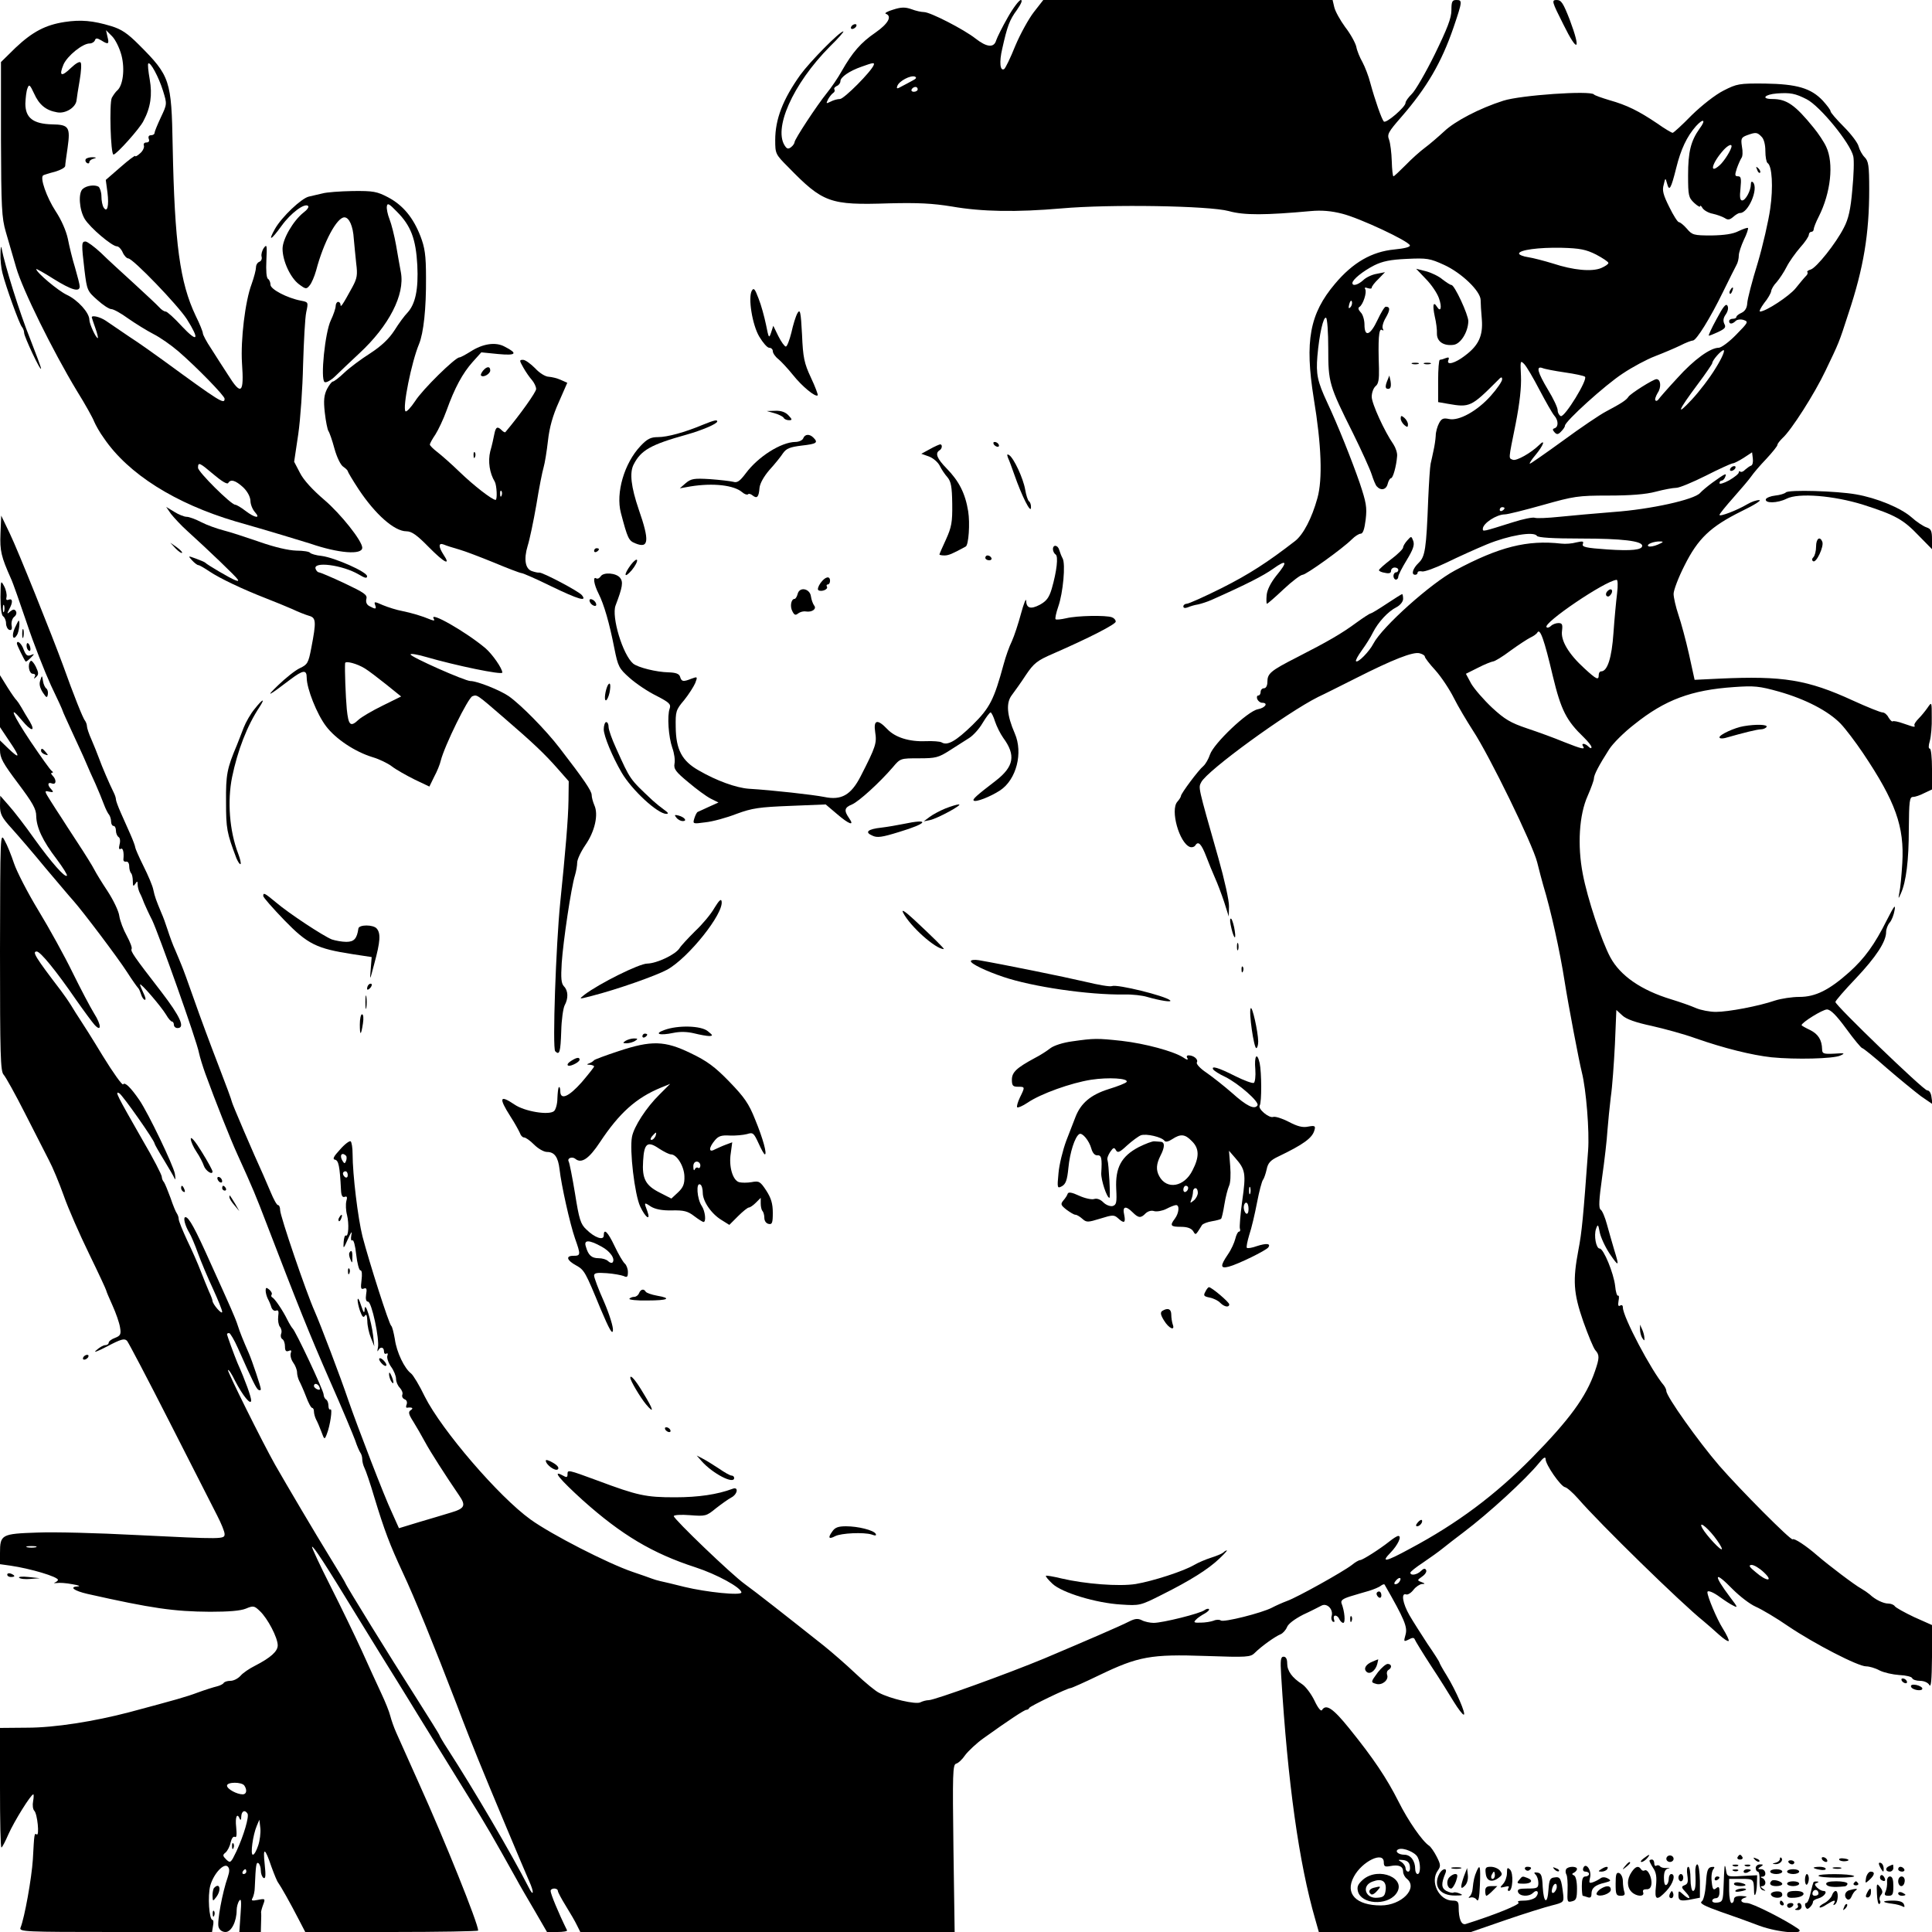 <?xml version="1.0" standalone="no"?>
<!DOCTYPE svg PUBLIC "-//W3C//DTD SVG 20010904//EN"
 "http://www.w3.org/TR/2001/REC-SVG-20010904/DTD/svg10.dtd">
<svg version="1.0" xmlns="http://www.w3.org/2000/svg"
 width="800pt" height="800pt" viewBox="0 0 800 800"
 preserveAspectRatio="xMidYMid meet">
<g transform="translate(0,800) scale(0.1,-0.1)"
fill="#000000" stroke="none">
<path d="M4173 7928 c-23 -40 -44 -83 -48 -95 -9 -32 -39 -29 -85 7 -48 38
-188 110 -214 110 -11 0 -34 5 -52 12 -26 9 -42 9 -76 -2 -24 -7 -37 -15 -30
-17 27 -10 10 -41 -43 -78 -60 -41 -95 -81 -140 -160 -15 -27 -43 -68 -61 -90
-42 -52 -134 -192 -134 -204 0 -4 -6 -14 -14 -20 -10 -8 -16 -8 -23 1 -55 70
29 260 184 416 35 34 59 62 55 62 -15 0 -138 -125 -178 -180 -72 -101 -104
-183 -104 -270 0 -56 1 -59 53 -111 145 -149 173 -159 418 -151 120 3 180 0
260 -13 126 -22 268 -24 454 -8 204 18 612 11 693 -11 64 -18 152 -17 340 0
43 4 84 1 130 -11 72 -18 275 -113 280 -131 2 -7 -23 -13 -64 -17 -94 -9 -172
-54 -246 -142 -105 -124 -126 -237 -88 -475 32 -193 37 -335 15 -413 -23 -83
-58 -150 -92 -177 -115 -89 -191 -138 -304 -195 -72 -36 -137 -65 -145 -65 -7
0 -14 -5 -14 -11 0 -7 7 -8 18 -4 9 4 28 10 42 12 14 3 39 11 57 19 146 65
214 100 255 129 57 41 62 30 12 -30 -22 -28 -37 -57 -39 -79 -2 -20 -1 -36 1
-36 3 0 34 27 69 60 35 33 71 60 79 60 14 0 165 108 204 147 13 13 29 23 36
23 10 0 16 19 21 59 6 51 2 71 -25 152 -32 92 -89 236 -135 334 -40 86 -46
116 -40 190 8 92 25 166 36 159 5 -3 9 -60 9 -127 0 -141 3 -152 103 -352 35
-71 70 -148 77 -170 7 -22 16 -44 21 -49 17 -19 39 -14 45 10 3 13 10 24 14
24 8 0 22 50 25 90 2 14 -6 36 -15 50 -37 53 -90 169 -90 197 0 17 7 36 16 44
12 9 15 29 14 73 -4 120 -1 168 12 160 7 -4 8 -3 4 5 -4 6 1 27 12 45 19 33
19 46 0 46 -5 0 -20 -25 -34 -55 -30 -64 -54 -73 -54 -19 0 19 -7 43 -16 51
-9 10 -12 18 -5 22 15 9 32 61 24 74 -4 6 0 8 10 4 10 -3 17 -3 17 2 0 5 12
21 28 36 l27 28 -35 -7 c-19 -3 -44 -15 -55 -26 -22 -20 -45 -26 -45 -12 0 14
43 49 90 73 34 17 67 24 135 27 84 4 96 2 155 -25 72 -33 150 -108 151 -145 0
-13 2 -49 5 -81 5 -67 -13 -107 -69 -149 -41 -32 -78 -42 -70 -20 5 12 2 14
-11 9 -10 -4 -21 -7 -24 -7 -4 0 -7 -39 -7 -87 l0 -88 40 -7 c91 -16 97 -13
206 96 15 16 19 17 19 5 0 -8 -21 -39 -47 -68 -56 -63 -132 -105 -173 -96 -23
5 -31 2 -41 -17 -7 -13 -14 -36 -14 -53 -1 -16 -5 -43 -9 -60 -3 -16 -9 -41
-12 -55 -3 -14 -7 -79 -10 -145 -8 -211 -13 -240 -40 -266 -24 -23 -32 -49
-14 -49 6 0 10 4 10 9 0 5 8 7 18 5 9 -3 55 14 101 36 47 23 122 57 168 76 90
37 195 55 207 35 5 -7 64 -11 184 -11 168 0 252 -10 252 -30 0 -17 -43 -22
-146 -15 -86 6 -104 10 -100 22 5 12 0 13 -27 7 -17 -5 -45 -7 -62 -5 -141 16
-257 -13 -440 -111 -100 -53 -302 -234 -338 -303 -17 -33 -64 -81 -72 -73 -3
3 8 23 24 45 16 22 37 55 46 74 22 43 62 87 98 105 15 8 27 23 27 34 0 11 -2
20 -4 20 -2 0 -31 -18 -64 -40 -33 -22 -63 -40 -66 -40 -4 0 -30 -17 -59 -38
-61 -45 -116 -77 -247 -144 -110 -56 -122 -67 -122 -102 0 -15 -6 -26 -14 -26
-8 0 -14 -7 -14 -15 0 -8 -4 -15 -10 -15 -5 0 -7 -7 -4 -15 4 -8 12 -15 20
-15 27 0 14 -21 -18 -27 -42 -8 -183 -142 -198 -188 -6 -18 -18 -39 -27 -47
-20 -16 -93 -114 -93 -124 0 -4 -7 -15 -15 -24 -30 -34 8 -170 52 -187 8 -3
19 0 23 7 12 19 25 5 45 -47 10 -26 26 -66 36 -88 10 -22 27 -67 38 -100 l19
-60 1 42 c1 22 -19 112 -44 200 -86 302 -83 290 -71 314 24 48 354 288 484
353 26 12 97 48 157 78 152 77 236 110 263 103 12 -3 22 -9 22 -14 0 -5 20
-31 44 -57 24 -27 58 -78 76 -114 18 -36 54 -96 79 -135 68 -103 247 -470 266
-545 9 -36 20 -78 25 -95 32 -105 69 -272 89 -400 15 -96 60 -332 71 -375 18
-71 32 -245 26 -324 -20 -275 -26 -339 -40 -411 -24 -127 -21 -179 20 -297 20
-56 42 -110 50 -119 18 -20 17 -33 -2 -88 -36 -105 -105 -199 -261 -358 -152
-154 -308 -271 -505 -376 -101 -55 -122 -59 -80 -16 30 31 48 69 32 69 -5 0
-21 -10 -37 -23 -39 -31 -111 -77 -121 -77 -5 0 -21 -9 -34 -20 -36 -28 -226
-134 -268 -149 -19 -7 -48 -20 -63 -28 -42 -22 -201 -62 -212 -53 -5 4 -19 4
-30 -1 -11 -4 -35 -8 -53 -8 -28 -1 -31 1 -20 12 7 8 24 19 37 26 12 7 20 15
17 18 -3 3 -11 1 -18 -4 -17 -14 -174 -53 -211 -53 -15 0 -38 5 -49 11 -16 8
-28 7 -52 -5 -39 -20 -181 -81 -351 -153 -154 -64 -456 -173 -479 -173 -10 0
-25 -4 -35 -9 -18 -10 -126 15 -172 40 -13 6 -57 42 -96 79 -40 38 -99 89
-130 114 -160 127 -285 225 -328 256 -56 40 -295 270 -295 282 0 5 30 7 67 4
64 -5 68 -4 107 28 23 18 51 38 64 45 27 14 31 47 5 36 -62 -23 -140 -35 -238
-35 -121 0 -154 7 -320 69 -125 46 -125 46 -125 26 0 -13 -4 -14 -21 -4 -45
24 -11 -17 85 -104 159 -142 287 -219 466 -277 89 -29 189 -84 190 -104 0 -14
-145 1 -236 23 -44 11 -89 22 -100 24 -10 2 -26 7 -34 10 -8 3 -44 16 -80 28
-103 35 -337 155 -423 217 -132 95 -368 370 -438 509 -22 46 -48 89 -57 96
-27 20 -60 88 -67 142 -5 28 -11 52 -15 55 -9 6 -91 263 -119 370 -19 76 -41
257 -41 342 0 26 -4 49 -8 52 -5 3 -25 -12 -44 -34 -27 -29 -32 -40 -21 -42
15 -3 20 -26 25 -126 1 -23 6 -31 15 -28 10 4 12 -1 7 -18 -3 -13 -2 -39 3
-57 9 -37 6 -92 -5 -85 -4 2 -8 -10 -9 -27 -2 -30 -1 -30 18 13 13 29 18 35
14 17 -3 -17 -2 -26 4 -23 5 4 12 -21 16 -59 4 -36 12 -65 17 -65 7 0 8 -16 5
-41 -4 -33 -3 -39 9 -35 12 5 14 -1 10 -24 -3 -19 0 -30 8 -30 15 0 48 -155
41 -190 -3 -14 -3 -19 1 -12 8 17 24 15 24 -4 0 -8 4 -12 10 -9 6 3 7 -1 4 -9
-3 -8 4 -29 15 -45 12 -16 21 -39 21 -51 0 -12 7 -28 16 -37 8 -9 13 -21 10
-28 -3 -8 2 -16 9 -19 9 -3 12 -12 9 -21 -4 -9 -3 -15 2 -14 20 3 28 -2 15
-10 -11 -7 -10 -16 10 -47 13 -21 35 -59 49 -85 22 -41 85 -139 141 -221 29
-42 24 -54 -33 -71 -29 -9 -90 -27 -134 -40 l-82 -25 -30 67 c-29 60 -142 354
-179 461 -33 98 -117 318 -140 370 -35 78 -143 395 -143 419 0 12 -4 21 -9 21
-5 0 -18 24 -30 53 -12 28 -26 61 -31 72 -40 87 -130 297 -130 303 0 4 -25 72
-56 152 -31 80 -76 201 -100 270 -24 69 -48 134 -53 145 -4 11 -16 38 -25 60
-10 21 -24 60 -32 85 -8 25 -19 55 -25 68 -23 55 -28 69 -34 97 -3 17 -22 61
-41 99 -19 38 -34 73 -34 77 0 5 -9 29 -20 54 -11 25 -29 65 -40 90 -11 25
-20 49 -20 55 0 6 -4 18 -9 28 -17 34 -49 108 -61 142 -7 19 -21 54 -31 77
-11 24 -19 49 -19 56 0 7 -4 17 -8 23 -8 8 -47 106 -91 229 -44 120 -187 477
-220 545 l-36 75 -3 -74 c-3 -72 3 -96 43 -186 8 -16 37 -100 66 -185 28 -85
74 -201 100 -258 27 -56 49 -104 49 -107 0 -2 18 -41 39 -87 21 -46 47 -101
56 -123 9 -22 27 -62 40 -90 12 -27 28 -66 35 -85 7 -19 17 -39 22 -44 4 -6 8
-18 8 -28 0 -10 5 -18 10 -18 6 0 10 -9 10 -19 0 -11 5 -23 11 -27 6 -3 8 -17
4 -31 -4 -16 -2 -22 5 -18 9 6 14 -14 11 -43 -1 -7 4 -11 11 -10 7 2 13 -6 13
-19 0 -12 4 -25 8 -29 4 -4 7 -19 7 -33 0 -21 2 -23 10 -11 8 13 10 12 10 -3
0 -9 4 -25 9 -35 5 -9 13 -28 18 -42 6 -14 20 -45 33 -70 26 -54 185 -500 194
-550 4 -19 16 -57 26 -85 41 -113 105 -274 133 -335 65 -143 76 -170 122 -290
128 -333 175 -451 260 -645 51 -115 98 -228 106 -250 7 -22 17 -44 21 -50 4
-5 8 -17 8 -27 0 -10 4 -26 9 -36 5 -9 24 -64 41 -122 42 -138 64 -196 117
-310 50 -106 131 -306 223 -545 33 -88 74 -191 90 -230 51 -126 191 -459 211
-504 22 -48 19 -69 -3 -24 -69 135 -226 403 -334 570 -19 29 -34 55 -34 57 0
3 -46 76 -101 163 -100 156 -289 462 -289 468 0 2 -29 50 -64 107 -61 99 -179
299 -227 383 -54 96 -199 388 -195 392 3 3 16 -17 29 -44 32 -62 66 -104 67
-82 0 15 -24 82 -57 156 -14 34 -43 113 -43 119 0 2 4 4 9 4 4 0 21 -28 36
-62 63 -142 76 -167 85 -173 6 -3 10 -2 10 3 0 10 -36 117 -49 147 -23 52 -39
92 -46 115 -4 14 -18 48 -30 75 -12 28 -49 109 -81 180 -66 148 -92 195 -106
195 -11 0 -2 -35 16 -65 7 -11 23 -49 36 -85 13 -36 41 -102 62 -147 21 -46
38 -88 38 -95 0 -14 -39 31 -40 45 0 5 -7 23 -15 40 -8 18 -23 56 -34 84 -11
29 -36 86 -56 127 -19 41 -35 80 -35 88 0 8 -4 18 -8 24 -4 5 -16 34 -26 64
-11 30 -23 59 -27 65 -5 5 -9 15 -9 22 0 8 -35 76 -79 151 -108 189 -117 206
-97 195 14 -8 146 -196 146 -208 0 -3 17 -33 38 -67 21 -35 42 -70 45 -78 4
-8 4 1 1 20 -7 36 -110 251 -147 305 -35 51 -60 76 -67 65 -3 -6 -41 47 -84
117 -43 71 -86 139 -95 152 -9 13 -25 39 -36 57 -11 18 -30 45 -42 61 -107
140 -121 163 -101 163 15 0 79 -78 163 -200 33 -47 67 -93 76 -103 30 -33 29
-1 -1 46 -16 26 -56 102 -89 169 -33 68 -97 184 -142 258 -45 74 -90 162 -101
195 -11 33 -28 76 -39 95 -18 34 -18 28 -19 -459 0 -432 2 -497 15 -511 9 -10
49 -82 89 -161 40 -79 85 -167 99 -194 15 -28 42 -93 61 -146 18 -52 66 -161
105 -241 39 -80 71 -149 71 -152 0 -3 12 -31 26 -62 14 -31 28 -71 31 -90 5
-29 2 -35 -21 -44 -14 -5 -26 -14 -26 -20 0 -5 -6 -10 -14 -10 -8 0 -24 -9
-37 -21 -15 -12 3 -6 45 16 57 30 71 34 82 23 6 -7 86 -159 177 -338 91 -179
179 -352 196 -385 17 -33 31 -67 31 -77 0 -22 -4 -22 -370 -4 -151 8 -333 13
-405 10 -149 -5 -155 -8 -155 -85 l0 -46 43 -6 c83 -12 197 -46 197 -59 0 -3
-6 -8 -13 -11 -6 -2 -3 -3 8 -2 11 2 40 0 65 -5 25 -4 35 -8 22 -9 -37 -2 -16
-18 40 -31 267 -60 358 -73 508 -74 77 0 126 4 148 13 31 13 35 12 58 -10 32
-30 74 -110 74 -142 0 -25 -29 -51 -95 -85 -22 -11 -49 -29 -59 -41 -11 -12
-29 -21 -42 -21 -13 0 -25 -4 -28 -9 -3 -5 -16 -11 -28 -14 -13 -3 -48 -14
-78 -25 -51 -19 -87 -29 -285 -82 -145 -38 -309 -64 -422 -64 l-113 -1 0 -247
c0 -137 2 -248 6 -248 3 0 16 25 29 55 24 54 93 165 103 165 2 0 2 -13 -1 -29
-3 -15 -1 -33 5 -39 13 -13 22 -106 10 -98 -10 6 -10 6 -16 -104 -5 -77 -34
-240 -51 -282 -7 -17 16 -18 393 -18 l400 0 4 25 c3 14 2 25 -2 25 -14 0 -21
100 -9 143 14 49 56 94 72 78 8 -8 8 -20 0 -44 -22 -62 -45 -186 -38 -206 4
-13 15 -21 29 -21 24 0 46 44 46 91 0 13 5 31 11 39 8 11 9 -5 5 -57 l-5 -73
45 0 44 0 1 38 c1 20 1 40 0 44 0 4 4 19 9 32 9 24 8 25 -22 19 -25 -5 -29 -3
-22 8 4 8 9 27 9 44 4 93 6 106 15 100 5 -3 10 -17 10 -30 0 -13 5 -27 11 -31
9 -5 10 10 5 57 -8 73 1 69 28 -11 11 -30 23 -60 28 -66 11 -15 50 -84 85
-152 l27 -52 358 0 c197 0 358 3 358 6 0 29 -139 375 -245 609 -42 94 -84 188
-94 210 -10 22 -21 54 -25 70 -4 17 -21 59 -38 95 -17 36 -53 115 -80 175 -28
61 -86 181 -130 268 -44 87 -78 160 -76 162 5 5 55 -72 185 -285 66 -107 142
-231 170 -275 27 -44 65 -105 83 -135 54 -88 159 -258 213 -345 71 -114 99
-163 195 -335 13 -25 48 -84 76 -132 l51 -88 43 0 c24 0 42 3 40 7 -37 75 -68
151 -68 163 0 6 7 10 15 10 8 0 15 -4 15 -10 0 -5 15 -33 33 -62 18 -29 39
-65 46 -80 l14 -28 775 0 775 0 -5 346 c-4 310 -3 347 11 351 9 2 26 18 38 36
13 17 47 49 75 69 106 76 170 118 178 118 5 0 10 3 12 8 3 7 158 82 171 82 4
0 58 24 120 54 160 77 213 87 439 79 173 -6 186 -5 204 13 28 28 86 69 107 77
9 4 21 17 26 29 5 14 32 34 67 52 33 15 67 33 77 38 23 11 49 -17 41 -44 -3
-9 0 -19 5 -23 7 -3 8 0 5 9 -3 9 -1 16 5 16 7 0 14 -7 17 -15 4 -8 11 -15 16
-15 10 0 6 48 -7 81 -4 12 5 19 37 29 24 7 59 18 78 23 19 6 41 15 48 21 7 5
13 7 15 5 83 -145 96 -176 87 -208 -8 -29 -8 -30 13 -20 14 8 22 9 25 1 2 -6
32 -55 67 -109 36 -54 78 -122 95 -150 18 -29 36 -53 41 -53 11 0 -32 100 -71
163 -17 27 -30 51 -30 54 0 2 -22 37 -49 76 -26 40 -60 93 -75 119 -28 49 -35
93 -14 86 7 -3 21 6 31 19 10 13 26 23 35 24 14 0 14 2 -2 8 -19 7 -18 8 3 23
13 9 20 21 16 27 -4 8 -11 6 -21 -4 -16 -16 -44 -21 -44 -7 0 4 24 23 53 42
28 19 66 46 83 60 17 14 55 43 84 65 106 80 257 219 312 286 19 24 28 29 28
17 0 -23 62 -112 80 -116 8 -1 33 -23 55 -48 90 -104 428 -434 518 -506 16
-13 44 -38 64 -56 20 -18 38 -30 41 -27 3 2 -8 26 -25 53 -24 38 -63 131 -63
149 0 10 25 0 53 -21 18 -13 42 -29 55 -35 19 -10 17 -5 -13 34 -73 97 -68
114 10 34 28 -28 70 -61 95 -72 25 -11 86 -47 135 -81 110 -74 289 -166 322
-166 13 0 38 -7 56 -17 18 -9 54 -17 82 -19 27 -1 51 -7 53 -13 2 -6 17 -11
32 -11 17 0 33 -7 39 -17 7 -13 10 20 11 115 l0 133 -74 33 c-40 19 -76 39
-80 45 -4 6 -16 11 -27 11 -20 0 -54 16 -77 38 -7 6 -23 17 -35 24 -25 13
-137 98 -182 137 -47 41 -96 73 -102 67 -7 -6 -217 205 -304 305 -87 101 -219
287 -219 309 0 6 -5 16 -10 23 -52 61 -170 284 -170 323 0 9 -5 12 -11 8 -8
-5 -10 1 -7 19 3 15 2 24 -2 22 -4 -3 -10 16 -12 40 -6 53 -48 155 -64 155
-15 0 -25 54 -15 82 7 20 9 19 15 -14 4 -21 22 -60 41 -89 39 -57 41 -55 19
16 -8 28 -22 75 -30 105 -8 30 -20 58 -26 61 -9 6 -7 41 6 134 10 70 20 157
22 193 3 37 9 100 14 140 6 40 13 138 17 217 l6 143 25 -23 c16 -15 55 -29
121 -43 53 -12 134 -34 181 -51 120 -42 234 -70 315 -79 101 -10 256 -6 285 7
22 10 19 11 -25 8 -44 -2 -50 0 -50 18 -1 39 -16 63 -50 80 -19 9 -35 18 -35
20 0 11 87 65 105 65 15 0 39 -24 80 -80 32 -44 62 -80 66 -80 4 0 50 -37 102
-83 52 -45 116 -97 141 -116 l48 -33 -4 28 c-2 18 -9 29 -18 29 -15 0 -380
352 -380 366 0 5 38 49 84 97 85 90 126 153 126 193 0 12 7 30 15 39 8 9 17
32 20 51 5 27 -2 18 -32 -41 -51 -102 -92 -158 -155 -215 -83 -74 -140 -103
-207 -103 -31 0 -76 -7 -101 -15 -67 -23 -193 -47 -245 -47 -25 0 -62 7 -83
16 -20 9 -66 25 -102 36 -125 38 -211 98 -252 174 -36 67 -95 244 -114 345
-23 119 -15 245 20 323 14 32 26 65 26 72 0 16 22 57 63 121 15 24 62 71 105
104 126 101 235 142 412 154 84 6 105 4 187 -19 109 -31 204 -80 255 -133 20
-21 61 -75 92 -121 135 -201 172 -305 163 -456 -3 -50 -8 -104 -12 -121 -5
-29 -5 -29 6 -5 22 49 33 137 33 268 1 114 3 132 17 132 9 0 30 7 47 16 l32
15 0 85 c0 46 -4 84 -9 84 -6 0 -6 12 0 32 5 18 9 62 8 98 0 64 0 65 -17 40
-9 -13 -26 -34 -37 -45 -11 -11 -19 -23 -18 -27 4 -11 2 -10 -45 6 -22 8 -42
12 -45 9 -3 -2 -10 5 -17 16 -6 12 -17 21 -25 21 -8 0 -63 22 -122 49 -189 87
-291 103 -552 91 l-104 -5 -23 105 c-13 58 -33 132 -44 164 -11 33 -20 72 -20
87 0 15 20 68 45 117 56 112 107 161 236 225 52 25 85 46 74 46 -11 1 -33 -7
-50 -17 -42 -25 -115 -53 -115 -44 0 4 26 36 58 72 32 36 65 75 74 88 8 12 36
45 62 72 25 27 46 53 46 58 0 5 10 17 21 28 36 32 133 184 178 279 56 117 55
113 95 237 63 189 86 330 86 514 0 98 -3 117 -19 133 -10 10 -21 30 -25 45 -3
14 -31 51 -61 81 -30 30 -55 59 -55 64 0 6 -15 25 -32 44 -49 52 -107 69 -240
71 -107 1 -116 -1 -171 -29 -34 -17 -90 -61 -132 -102 -39 -40 -75 -73 -79
-73 -4 0 -33 17 -64 39 -77 52 -126 76 -197 96 -33 10 -62 20 -65 24 -14 17
-304 -3 -375 -26 -98 -31 -201 -85 -245 -127 -25 -23 -61 -54 -80 -68 -19 -14
-55 -46 -80 -72 -25 -25 -47 -46 -50 -46 -3 0 -6 28 -7 63 -1 34 -6 74 -11 88
-9 23 -4 32 51 95 105 121 166 225 216 371 37 109 37 113 11 113 -17 0 -20 -7
-20 -42 0 -33 -17 -76 -69 -183 -38 -77 -81 -151 -95 -164 -14 -14 -26 -30
-26 -37 0 -17 -81 -87 -90 -77 -9 10 -36 87 -56 160 -7 28 -22 66 -32 85 -11
19 -23 48 -26 65 -4 16 -24 53 -46 81 -21 29 -41 65 -45 82 l-7 30 -599 0
-599 0 -39 -50 c-21 -27 -56 -90 -77 -140 -20 -50 -41 -93 -46 -96 -17 -10
-21 29 -8 84 21 94 30 119 61 161 18 26 24 41 16 41 -7 0 -32 -33 -54 -72z
m-555 -197 c-9 -26 -123 -141 -140 -141 -11 0 -28 -5 -39 -11 -19 -9 -19 -9
-10 10 6 11 16 23 21 26 6 4 8 10 5 15 -3 4 2 10 10 14 8 3 15 12 15 20 0 16
36 42 88 60 47 17 54 18 50 7z m160 -65 c-13 -7 -33 -18 -45 -24 -19 -11 -22
-10 -17 3 8 20 54 44 72 38 9 -4 6 -9 -10 -17z m22 -36 c0 -5 -7 -10 -16 -10
-8 0 -12 5 -9 10 3 6 10 10 16 10 5 0 9 -4 9 -10z m3681 -41 c55 -28 181 -182
193 -236 4 -16 2 -78 -4 -139 -7 -82 -16 -121 -35 -157 -33 -65 -113 -165
-137 -173 -11 -3 -17 -8 -14 -11 3 -3 0 -11 -7 -17 -7 -7 -25 -29 -42 -50 -26
-32 -123 -96 -147 -96 -5 0 3 16 17 35 15 18 28 41 29 49 1 9 11 26 23 38 11
13 30 41 41 63 11 22 37 58 56 80 20 22 36 46 36 53 0 6 5 12 10 12 6 0 10 5
10 10 0 6 9 30 21 53 50 99 63 221 31 289 -9 20 -33 56 -52 79 -77 95 -112
119 -171 119 -48 0 -33 19 19 23 56 4 76 0 123 -24z m-443 -121 c-37 -52 -48
-97 -48 -194 0 -84 2 -92 25 -114 14 -13 25 -19 25 -14 0 5 5 1 10 -8 6 -9 25
-20 42 -23 18 -4 40 -12 50 -18 13 -9 21 -7 35 5 10 9 22 16 27 16 34 -3 79
100 55 127 -6 5 -9 2 -9 -8 0 -26 -22 -67 -36 -67 -9 0 -11 14 -7 50 4 41 2
50 -10 50 -14 0 -14 5 -5 33 6 17 15 37 19 43 5 5 6 27 2 47 -5 33 -3 38 21
47 36 13 42 13 60 -6 10 -9 16 -33 16 -59 0 -24 4 -46 9 -50 19 -11 24 -101
11 -190 -7 -49 -30 -151 -52 -225 -23 -74 -42 -148 -43 -165 -1 -20 -9 -33
-23 -40 -12 -5 -22 -13 -22 -17 0 -5 -7 -8 -15 -8 -8 0 -15 -4 -15 -10 0 -13
13 -13 27 1 6 6 21 8 33 4 21 -7 19 -10 -31 -61 -29 -30 -62 -54 -72 -54 -35
0 -103 -49 -172 -126 -39 -42 -73 -81 -77 -87 -4 -6 -10 -9 -13 -5 -4 3 1 17
9 31 16 23 13 57 -5 57 -13 0 -108 -60 -116 -73 -9 -14 -29 -27 -93 -61 -25
-13 -105 -67 -177 -120 -73 -53 -135 -96 -138 -96 -4 0 7 17 24 37 33 40 42
68 14 40 -34 -33 -93 -66 -108 -61 -19 8 -20 -5 11 149 17 87 24 152 22 198
-3 63 -3 66 13 50 10 -10 38 -58 64 -108 26 -49 53 -97 61 -106 17 -19 18 -46
2 -52 -10 -3 -10 -7 -1 -17 9 -10 15 -10 27 3 9 9 16 19 16 24 0 18 168 170
239 216 40 27 100 59 134 72 34 13 81 33 104 44 23 12 47 21 53 21 14 0 71 91
125 202 25 51 50 101 55 110 6 10 10 28 10 40 0 12 10 41 21 65 12 24 19 46
17 49 -3 2 -20 -4 -39 -13 -23 -12 -59 -17 -112 -18 -74 0 -80 2 -102 28 -13
15 -28 27 -33 27 -5 0 -23 28 -40 63 -25 50 -30 69 -23 92 7 30 7 30 14 5 9
-34 16 -23 38 65 19 77 44 130 82 173 31 34 42 26 15 -10z m132 -73 c0 -14
-30 -62 -49 -79 -46 -41 -32 10 17 64 17 18 32 25 32 15z m-561 -449 c28 -15
51 -30 51 -35 0 -5 -14 -14 -30 -21 -39 -16 -115 -9 -200 19 -36 11 -82 23
-102 26 -21 3 -38 10 -38 15 0 15 81 26 176 24 76 -2 101 -7 143 -28z m-1017
-218 c-8 -8 -9 -4 -5 13 4 13 8 18 11 10 2 -7 -1 -18 -6 -23z m1513 -251 c-24
-40 -69 -99 -100 -132 -67 -72 -58 -47 25 64 33 44 60 84 60 87 0 12 36 53 47
54 7 0 -7 -33 -32 -73z m-626 -19 c42 -6 80 -14 84 -18 13 -11 -84 -169 -100
-163 -7 3 -13 14 -13 24 0 11 -18 49 -40 85 -43 72 -51 100 -23 90 9 -4 51
-12 92 -18z m772 -386 c-6 -2 -17 -10 -25 -17 -7 -8 -16 -11 -20 -8 -3 4 -6 2
-6 -3 0 -6 -18 -20 -40 -33 -22 -12 -40 -17 -40 -12 0 6 4 11 9 11 5 0 12 7
15 16 7 17 0 14 -54 -25 -19 -14 -42 -33 -50 -42 -24 -28 -205 -68 -358 -79
-75 -6 -177 -15 -225 -20 -48 -5 -94 -7 -102 -4 -8 3 -49 -5 -92 -19 -124 -39
-123 -39 -123 -27 0 23 57 60 91 60 12 0 83 18 158 39 128 36 144 39 271 39
91 0 155 5 196 16 34 9 72 16 85 16 13 0 68 23 122 50 55 28 104 50 110 51 7
0 28 11 47 23 l35 23 3 -25 c2 -15 -1 -28 -7 -30z m-1021 -176 c0 -3 -4 -8
-10 -11 -5 -3 -10 -1 -10 4 0 6 5 11 10 11 6 0 10 -2 10 -4z m635 -151 c-16
-7 -34 -10 -39 -7 -12 7 21 21 49 20 15 0 13 -3 -10 -13z m-169 -202 c-4 -32
-11 -106 -15 -164 -7 -103 -25 -159 -51 -159 -6 0 -10 -7 -10 -15 0 -23 -9
-19 -59 27 -66 60 -99 116 -93 156 3 26 1 32 -15 32 -10 0 -24 -5 -31 -12 -6
-6 -15 -9 -18 -5 -17 16 242 192 290 196 5 1 6 -24 2 -56z m-266 -343 c34
-141 56 -184 129 -254 17 -17 31 -34 31 -40 0 -6 -5 -5 -12 2 -15 15 -32 16
-23 2 10 -15 -4 -12 -80 18 -38 16 -107 41 -152 56 -68 23 -92 37 -145 86 -34
32 -73 77 -86 99 l-22 41 50 25 c27 14 55 25 62 26 7 0 40 20 73 45 33 24 70
48 82 54 11 5 25 14 29 21 11 19 28 -28 64 -181z m-4997 -1986 c3 -3 3 -13 0
-21 -5 -12 -7 -12 -14 -1 -15 23 -4 40 14 22z m7 -80 c0 -8 -4 -12 -10 -9 -5
3 -10 10 -10 16 0 5 5 9 10 9 6 0 10 -7 10 -16z m5658 -1496 c17 -22 32 -45
32 -52 -1 -12 -65 57 -81 86 -17 31 14 10 49 -34z m-6950 -45 c-10 -2 -26 -2
-35 0 -10 3 -2 5 17 5 19 0 27 -2 18 -5z m7155 -103 c43 -40 13 -40 -33 0 -27
22 -31 29 -17 30 10 0 32 -13 50 -30z m-1508 -39 c-3 -6 -11 -11 -17 -11 -6 0
-6 6 2 15 14 17 26 13 15 -4z m-4783 -845 c12 -18 9 -36 -7 -36 -24 0 -65 22
-65 36 0 16 62 16 72 0z m13 -116 c7 -12 -15 -89 -46 -156 -23 -48 -25 -50
-42 -34 -15 15 -16 19 -3 29 8 7 18 26 21 42 4 17 11 26 17 23 8 -5 9 8 6 40
-5 43 4 62 15 34 3 -7 6 -3 6 10 1 23 15 30 26 12z m44 -132 c-7 -21 -16 -38
-22 -38 -11 0 0 81 16 119 l11 26 4 -35 c2 -19 -2 -52 -9 -72z m-49 -108 c0
-5 -5 -10 -11 -10 -5 0 -7 5 -4 10 3 6 8 10 11 10 2 0 4 -4 4 -10z"/>
<path d="M7276 7297 c3 -10 9 -15 12 -12 3 3 0 11 -7 18 -10 9 -11 8 -5 -6z"/>
<path d="M7165 6799 c-4 -6 -5 -12 -2 -15 2 -3 7 2 10 11 7 17 1 20 -8 4z"/>
<path d="M7108 6679 c-21 -38 -35 -69 -32 -69 3 0 21 7 40 16 27 13 32 19 24
33 -6 13 -4 25 6 39 9 13 12 28 7 36 -6 11 -18 -4 -45 -55z"/>
<path d="M7165 6060 c-3 -5 -2 -10 4 -10 5 0 13 5 16 10 3 6 2 10 -4 10 -5 0
-13 -4 -16 -10z"/>
<path d="M6657 5553 c-10 -9 -9 -23 2 -23 5 0 11 7 15 15 5 15 -5 20 -17 8z"/>
<path d="M961 354 c0 -11 3 -14 6 -6 3 7 2 16 -1 19 -3 4 -6 -2 -5 -13z"/>
<path d="M6474 7898 c59 -120 74 -108 26 20 -27 69 -35 82 -54 82 -22 0 -21
-5 28 -102z"/>
<path d="M268 7909 c-79 -12 -133 -40 -204 -107 l-60 -59 0 -319 c1 -282 3
-326 20 -384 10 -36 30 -102 43 -148 26 -91 152 -346 251 -510 35 -56 67 -114
72 -128 6 -14 23 -45 40 -68 101 -149 296 -271 545 -345 61 -17 148 -43 195
-57 47 -14 99 -30 115 -35 116 -40 215 -48 215 -17 0 28 -89 140 -157 198 -48
41 -86 82 -101 112 l-24 46 17 114 c9 62 18 192 20 288 3 96 8 194 13 217 9
42 9 42 -22 48 -57 11 -126 47 -126 66 0 10 -5 21 -10 24 -7 4 -9 35 -7 77 3
62 2 68 -10 52 -8 -11 -12 -27 -10 -36 3 -9 -1 -19 -9 -22 -8 -3 -14 -13 -14
-23 0 -10 -8 -41 -18 -69 -27 -71 -46 -232 -40 -327 9 -127 -3 -137 -58 -49
-20 31 -52 80 -70 109 -19 28 -34 57 -34 63 0 6 -13 39 -30 73 -65 137 -87
298 -95 702 -5 273 -10 290 -140 420 -47 47 -72 64 -115 77 -76 23 -126 27
-192 17z m235 -138 c15 -58 6 -126 -18 -146 -6 -5 -16 -19 -22 -30 -11 -23 -5
-235 7 -235 12 0 109 108 124 139 30 56 37 109 26 172 -6 34 -9 63 -6 66 8 9
43 -55 61 -113 17 -55 17 -55 -9 -110 -14 -30 -26 -59 -26 -64 0 -6 -7 -10
-15 -10 -9 0 -12 -6 -9 -15 4 -9 0 -15 -10 -15 -9 0 -13 -6 -10 -13 2 -7 -4
-22 -16 -32 -11 -10 -20 -15 -20 -11 0 4 -27 -16 -61 -46 l-61 -53 7 -52 c7
-56 -1 -86 -16 -62 -5 8 -9 28 -9 46 0 17 -6 35 -12 40 -16 9 -49 5 -65 -9
-20 -16 -15 -87 8 -125 23 -37 113 -113 133 -113 7 0 18 -11 24 -25 6 -14 17
-25 23 -25 19 0 205 -193 243 -252 54 -86 45 -99 -21 -29 -31 34 -61 61 -67
61 -7 0 -18 8 -27 18 -8 9 -55 53 -103 97 -48 44 -111 101 -138 128 -28 26
-57 47 -64 47 -17 0 -17 -10 -4 -120 10 -82 12 -86 53 -122 23 -21 49 -38 58
-38 9 0 40 -17 70 -39 30 -21 77 -50 104 -64 28 -14 75 -47 105 -73 75 -65
190 -183 190 -195 0 -25 -19 -13 -253 158 -40 29 -103 74 -142 99 -38 26 -82
56 -97 66 -24 16 -58 24 -58 14 0 -2 7 -22 15 -45 8 -22 12 -41 10 -41 -8 0
-35 59 -35 76 0 29 -48 82 -93 103 -35 16 -127 93 -127 107 0 2 33 -16 72 -41
74 -46 108 -56 108 -31 0 8 -9 42 -19 77 -11 35 -24 89 -30 120 -7 33 -27 79
-51 115 -37 57 -66 139 -51 148 3 2 25 9 49 15 23 7 42 17 42 24 0 7 5 41 10
76 12 85 5 95 -64 96 -79 2 -111 27 -111 86 1 24 4 53 9 64 6 17 10 15 27 -22
21 -47 49 -70 95 -78 35 -7 78 20 81 50 1 11 7 48 13 83 6 35 8 68 4 73 -4 6
-20 -3 -40 -22 -40 -39 -51 -34 -31 14 16 36 79 87 108 87 10 0 19 6 22 13 3
10 9 10 26 0 30 -19 34 -16 26 15 l-6 27 25 -25 c14 -14 31 -49 39 -79z m382
-1736 c32 -27 56 -42 60 -35 10 17 30 11 61 -17 18 -17 30 -39 31 -56 0 -16 9
-37 19 -48 25 -28 -1 -24 -40 6 -18 14 -37 25 -42 25 -17 0 -154 136 -154 153
0 25 6 22 65 -28z"/>
<path d="M355 7341 c-3 -5 -1 -12 5 -16 5 -3 10 -2 10 4 0 5 8 12 18 14 13 4
12 5 -5 6 -12 0 -24 -3 -28 -8z"/>
<path d="M3525 7890 c-3 -5 -2 -10 4 -10 5 0 13 5 16 10 3 6 2 10 -4 10 -5 0
-13 -4 -16 -10z"/>
<path d="M1335 7199 c-16 -4 -42 -10 -56 -13 -31 -7 -112 -84 -140 -133 -31
-55 -17 -49 27 12 38 53 96 96 110 82 4 -4 -4 -16 -19 -27 -43 -34 -87 -110
-87 -150 0 -51 33 -121 68 -147 28 -21 31 -21 44 -5 8 9 20 37 27 62 31 118
86 220 117 220 20 0 36 -37 39 -89 2 -25 7 -71 10 -102 6 -47 4 -61 -16 -98
-41 -75 -49 -86 -49 -73 0 6 -4 12 -10 12 -5 0 -10 -8 -10 -17 0 -9 -9 -36
-20 -59 -24 -49 -44 -244 -26 -256 6 -4 27 7 46 26 19 19 63 60 98 93 123 114
189 243 172 335 -4 24 -14 75 -20 113 -7 39 -19 87 -27 107 -8 20 -13 45 -11
54 2 15 10 10 41 -22 59 -59 79 -114 85 -222 5 -101 -8 -161 -41 -197 -11 -11
-35 -43 -53 -72 -23 -36 -55 -66 -101 -96 -38 -24 -86 -60 -107 -80 -22 -21
-43 -37 -48 -37 -4 0 -15 -14 -24 -31 -12 -25 -15 -46 -9 -98 4 -36 11 -70 15
-76 4 -5 16 -39 25 -73 10 -36 26 -69 37 -75 10 -7 18 -15 18 -18 0 -3 20 -37
45 -75 69 -104 148 -174 198 -174 22 0 44 -16 93 -66 64 -65 93 -79 60 -30
-21 33 -21 50 2 41 9 -4 37 -13 62 -20 25 -7 90 -32 144 -54 55 -23 107 -43
115 -44 9 -1 65 -26 124 -55 114 -55 150 -65 126 -36 -13 16 -163 95 -176 93
-5 -1 -18 2 -30 6 -28 9 -35 49 -18 105 8 25 24 101 36 170 11 69 25 139 30
155 5 17 13 66 18 110 6 55 20 105 45 160 l35 80 -27 12 c-15 7 -37 12 -50 13
-13 0 -38 15 -56 35 -19 19 -41 35 -50 35 -16 0 -16 -2 1 -32 10 -18 26 -41
36 -52 9 -11 17 -27 17 -37 0 -12 -64 -103 -127 -178 -2 -3 -9 1 -15 7 -18 18
-25 15 -31 -15 -3 -16 -10 -48 -17 -72 -10 -41 -3 -90 19 -126 8 -15 11 -75 3
-75 -15 1 -90 59 -148 115 -34 33 -76 70 -93 83 -17 13 -31 27 -31 31 0 5 10
23 23 42 12 19 33 63 46 99 34 95 67 155 108 201 l36 40 70 -7 c75 -7 83 2 26
31 -37 20 -90 12 -141 -21 -21 -13 -41 -24 -46 -24 -17 0 -153 -133 -183 -181
-18 -27 -36 -46 -40 -42 -13 15 25 204 56 278 19 46 30 148 29 275 0 94 -5
125 -23 172 -30 77 -72 128 -134 161 -46 24 -61 27 -147 26 -52 -1 -108 -5
-125 -10z m742 -1251 c-3 -8 -6 -5 -6 6 -1 11 2 17 5 13 3 -3 4 -12 1 -19z"/>
<path d="M2 6950 c-1 -25 3 -61 8 -80 14 -57 71 -214 81 -224 5 -6 9 -17 9
-25 1 -17 69 -162 70 -147 0 5 -21 61 -46 125 -42 103 -105 306 -117 371 -2
15 -5 6 -5 -20z"/>
<path d="M5904 6845 c23 -23 47 -59 54 -79 14 -38 8 -62 -8 -36 -15 24 -19 7
-9 -40 6 -25 10 -57 9 -72 0 -32 27 -51 68 -46 30 3 61 53 62 98 0 27 -57 150
-70 150 -5 0 -21 11 -37 23 -15 13 -46 28 -69 34 l-40 10 40 -42z"/>
<path d="M3113 6796 c-16 -29 2 -141 31 -190 15 -25 33 -46 41 -46 8 0 15 -6
15 -14 0 -8 10 -23 23 -33 12 -10 39 -39 60 -65 38 -48 94 -94 103 -85 2 2
-10 35 -28 73 -28 60 -33 83 -37 179 -5 95 -8 107 -19 88 -7 -12 -18 -48 -25
-80 -8 -32 -18 -58 -23 -58 -5 0 -19 19 -31 43 l-21 43 -9 -28 c-9 -26 -10
-23 -21 32 -7 33 -20 82 -31 109 -15 40 -20 46 -28 32z"/>
<path d="M5848 6493 c6 -2 18 -2 25 0 6 3 1 5 -13 5 -14 0 -19 -2 -12 -5z"/>
<path d="M5898 6493 c6 -2 18 -2 25 0 6 3 1 5 -13 5 -14 0 -19 -2 -12 -5z"/>
<path d="M2000 6465 c-7 -9 -11 -18 -8 -20 9 -10 38 7 38 21 0 18 -14 18 -30
-1z"/>
<path d="M5743 6420 c-6 -15 -7 -26 -1 -29 15 -5 20 5 16 31 l-5 23 -10 -25z"/>
<path d="M3207 6289 c18 -5 35 -14 38 -19 3 -6 13 -10 22 -10 14 0 14 3 -2 20
-12 13 -30 20 -54 19 l-36 -1 32 -9z"/>
<path d="M5800 6267 c0 -8 7 -20 15 -27 12 -10 15 -10 15 3 0 8 -7 20 -15 27
-12 10 -15 10 -15 -3z"/>
<path d="M2910 6241 c-74 -31 -146 -51 -186 -51 -29 0 -44 -7 -72 -37 -67 -71
-103 -194 -81 -277 28 -106 32 -115 60 -126 56 -23 59 11 14 140 -32 94 -39
153 -21 187 30 59 71 82 218 123 64 18 128 45 128 55 0 8 -13 5 -60 -14z"/>
<path d="M3326 6185 c-3 -8 -18 -15 -33 -15 -59 -1 -154 -61 -205 -130 -25
-33 -35 -40 -52 -35 -12 3 -55 8 -96 11 -66 4 -78 2 -100 -16 l-25 -22 45 8
c94 15 179 5 213 -24 9 -8 20 -12 24 -9 3 4 12 2 20 -5 18 -14 25 -6 28 32 2
19 18 47 41 74 22 24 47 55 56 69 14 20 29 26 78 32 62 7 69 12 48 33 -16 16
-35 15 -42 -3z"/>
<path d="M4115 6160 c3 -5 11 -10 16 -10 6 0 7 5 4 10 -3 6 -11 10 -16 10 -6
0 -7 -4 -4 -10z"/>
<path d="M3850 6140 l-35 -19 31 -11 c17 -6 37 -23 45 -38 7 -15 22 -37 32
-48 15 -18 19 -39 20 -110 1 -77 -3 -97 -26 -148 -15 -32 -27 -60 -27 -62 0
-2 9 -4 21 -4 17 0 33 7 88 37 12 7 18 96 10 146 -12 74 -38 125 -89 177 -40
41 -49 63 -30 75 12 7 13 25 3 25 -5 -1 -24 -9 -43 -20z"/>
<path d="M1961 6114 c0 -11 3 -14 6 -6 3 7 2 16 -1 19 -3 4 -6 -2 -5 -13z"/>
<path d="M4174 6104 c5 -10 16 -41 26 -69 31 -89 68 -162 69 -138 1 12 -3 24
-8 27 -5 4 -12 25 -16 49 -8 46 -47 131 -67 143 -8 5 -9 2 -4 -12z"/>
<path d="M7395 5961 c-5 -5 -25 -11 -44 -13 -19 -2 -36 -9 -39 -15 -5 -18 48
-17 86 2 49 25 195 13 317 -25 134 -43 166 -61 230 -128 l55 -56 0 41 c0 34
-4 43 -22 49 -13 4 -42 23 -64 43 -44 38 -142 79 -229 94 -79 14 -279 20 -290
8z"/>
<path d="M708 5872 c12 -15 42 -48 69 -72 84 -76 201 -188 207 -199 5 -7 1 -8
-11 -3 -21 8 -116 64 -123 72 -3 3 -20 10 -39 17 -33 12 -33 12 -16 -7 10 -11
22 -20 26 -20 5 0 25 -12 46 -26 43 -29 138 -74 233 -111 36 -14 85 -34 110
-45 25 -12 56 -24 70 -28 29 -8 30 -24 9 -133 -12 -63 -16 -69 -48 -84 -19 -9
-59 -41 -90 -71 -54 -52 -41 -46 52 25 52 39 67 41 67 7 0 -45 42 -151 80
-201 40 -53 120 -106 192 -128 27 -8 63 -25 80 -38 18 -14 61 -38 95 -55 l61
-29 20 41 c12 22 24 52 27 66 16 63 113 260 131 267 20 7 16 10 134 -92 116
-100 165 -146 221 -210 l44 -50 -1 -80 c-1 -75 -13 -215 -34 -420 -18 -177
-33 -606 -21 -618 18 -18 22 -4 25 84 1 46 8 94 14 106 16 29 15 61 -3 79 -11
12 -13 33 -9 97 6 89 39 313 55 363 5 17 9 40 9 52 0 13 15 45 34 73 39 56 55
126 37 165 -6 14 -11 33 -11 42 0 17 -32 64 -133 195 -57 74 -158 177 -210
214 -36 25 -131 63 -159 63 -23 0 -248 100 -248 110 0 5 28 0 63 -10 124 -36
317 -76 317 -65 0 17 -41 76 -70 101 -81 68 -235 156 -214 122 5 -8 2 -9 -12
-4 -38 16 -80 28 -119 36 -22 4 -57 15 -79 24 -34 15 -38 16 -33 2 7 -19 3
-20 -23 -6 -12 6 -16 17 -13 30 5 17 -9 26 -91 65 -53 25 -101 45 -105 45 -5
0 -11 6 -14 14 -13 33 111 17 179 -23 25 -15 34 -17 34 -7 0 18 -134 77 -188
84 -23 2 -45 9 -48 13 -3 5 -29 9 -57 9 -33 1 -89 14 -152 36 -55 19 -122 41
-150 48 -27 7 -69 22 -92 34 -23 12 -50 22 -60 22 -10 0 -33 9 -52 21 l-33 20
20 -29z m803 -640 c15 -9 54 -39 88 -66 l62 -50 -77 -38 c-43 -21 -87 -47 -99
-58 -34 -32 -42 -24 -49 43 -5 54 -9 166 -7 191 1 11 50 -2 82 -22z"/>
<path d="M5827 5762 c-9 -10 -17 -23 -17 -29 0 -6 -22 -28 -50 -49 -27 -21
-50 -41 -50 -45 0 -4 11 -9 25 -11 17 -4 25 -1 25 8 0 8 7 14 15 14 8 0 15 -4
15 -10 0 -5 -4 -10 -10 -10 -5 0 -10 -7 -10 -15 0 -8 5 -15 10 -15 6 0 10 6
10 12 0 7 16 38 35 69 26 43 33 62 27 79 -8 21 -8 21 -25 2z"/>
<path d="M7520 5737 c0 -18 -5 -38 -11 -44 -7 -7 -7 -13 -1 -17 13 -8 45 61
38 80 -10 26 -26 14 -26 -19z"/>
<path d="M727 5729 c12 -12 24 -21 27 -18 2 2 -8 13 -22 23 l-27 19 22 -24z"/>
<path d="M4360 5726 c0 -8 5 -18 11 -22 12 -7 5 -69 -16 -142 -11 -37 -22 -51
-49 -66 -38 -20 -56 -15 -57 17 0 12 -10 -12 -21 -53 -11 -41 -28 -93 -38
-115 -11 -22 -26 -65 -34 -95 -40 -147 -57 -181 -129 -252 -69 -67 -104 -87
-128 -72 -7 4 -36 6 -65 5 -68 -3 -127 15 -160 50 -41 43 -58 39 -50 -13 7
-45 3 -59 -60 -182 -40 -78 -80 -101 -151 -86 -45 9 -213 28 -313 34 -52 4
-133 33 -207 76 -69 39 -94 86 -95 179 -1 64 0 71 35 112 20 25 40 57 46 71
10 26 9 27 -15 18 -35 -14 -42 -13 -48 8 -4 12 -17 17 -48 18 -50 1 -126 20
-146 36 -43 36 -91 194 -73 241 29 76 32 97 19 114 -16 21 -70 25 -81 6 -5 -7
-12 -11 -18 -8 -15 10 -10 -25 10 -64 22 -44 44 -119 65 -226 15 -75 19 -83
63 -122 27 -24 76 -57 111 -74 54 -28 61 -35 55 -53 -11 -30 -5 -117 11 -163
8 -22 12 -51 9 -65 -4 -22 5 -34 57 -77 33 -28 75 -59 93 -68 l32 -16 -40 -18
c-22 -10 -43 -20 -46 -21 -4 -2 -10 -14 -14 -27 -7 -23 -6 -23 46 -16 30 3 88
19 129 35 65 24 95 28 222 33 l147 6 46 -39 c51 -44 75 -52 51 -18 -22 32 -20
44 12 57 28 12 113 89 169 154 31 37 32 37 108 37 70 0 81 3 128 33 29 19 65
41 80 51 16 10 41 37 55 61 15 25 30 45 34 45 3 0 12 -17 18 -37 7 -21 22 -51
34 -68 53 -72 45 -119 -31 -178 -81 -62 -97 -77 -91 -82 8 -8 69 16 109 42 68
45 96 156 61 236 -33 76 -37 127 -12 159 11 15 38 52 58 83 33 49 47 60 112
88 151 66 260 122 260 133 0 7 -7 15 -16 18 -24 9 -144 7 -189 -4 -22 -5 -42
-7 -44 -4 -3 2 2 26 11 52 20 57 31 177 18 200 -5 9 -11 25 -14 35 -6 21 -26
23 -26 3z"/>
<path d="M2460 5719 c0 -5 5 -7 10 -4 6 3 10 8 10 11 0 2 -4 4 -10 4 -5 0 -10
-5 -10 -11z"/>
<path d="M4080 5690 c0 -5 7 -10 16 -10 8 0 12 5 9 10 -3 6 -10 10 -16 10 -5
0 -9 -4 -9 -10z"/>
<path d="M2612 5661 c-31 -42 -28 -59 4 -22 14 17 24 36 22 42 -2 5 -13 -3
-26 -20z"/>
<path d="M3397 5585 c-9 -13 -13 -26 -8 -29 13 -8 42 4 35 15 -3 5 -1 9 4 9 5
0 9 7 9 15 0 22 -20 18 -40 -10z"/>
<path d="M2 5528 c0 -44 4 -76 11 -80 6 -4 12 -17 12 -29 0 -12 6 -24 13 -27
10 -3 13 3 10 19 -2 13 3 29 11 35 8 6 11 16 7 23 -6 9 -11 9 -24 -1 -13 -12
-14 -10 -4 9 16 29 15 46 -2 40 -9 -4 -12 0 -9 11 2 10 -2 30 -10 45 -14 26
-14 24 -15 -45z m15 -60 c-3 -7 -5 -2 -5 12 0 14 2 19 5 13 2 -7 2 -19 0 -25z"/>
<path d="M3303 5541 c-3 -12 -9 -21 -13 -21 -14 0 -20 -31 -9 -51 8 -16 13
-18 24 -9 8 6 22 10 32 8 26 -4 46 11 34 25 -5 7 -11 23 -13 37 -4 33 -47 42
-55 11z"/>
<path d="M2442 5509 c2 -7 10 -15 17 -17 8 -3 12 1 9 9 -2 7 -10 15 -17 17 -8
3 -12 -1 -9 -9z"/>
<path d="M61 5399 c-14 -32 -7 -54 9 -29 9 13 14 60 7 60 -1 0 -8 -14 -16 -31z"/>
<path d="M92 5375 c0 -16 2 -22 5 -12 2 9 2 23 0 30 -3 6 -5 -1 -5 -18z"/>
<path d="M70 5335 c0 -6 30 -67 36 -74 2 -2 11 5 21 15 17 17 17 18 0 11 -14
-5 -20 0 -29 23 -8 25 -28 42 -28 25z"/>
<path d="M110 5327 c0 -9 4 -18 9 -21 5 -4 8 1 7 9 -3 21 -16 31 -16 12z"/>
<path d="M127 5263 c-14 -13 -7 -53 9 -53 9 0 12 -5 8 -12 -5 -10 -4 -10 6 -1
11 10 10 18 -2 43 -8 16 -18 27 -21 23z"/>
<path d="M0 5096 l0 -107 40 -60 c45 -66 43 -75 -7 -27 l-33 32 0 -40 c0 -33
12 -54 75 -138 60 -80 75 -106 75 -135 1 -47 26 -102 85 -179 26 -35 45 -65
42 -68 -8 -9 -63 53 -135 153 -38 54 -86 116 -106 138 l-35 40 -1 -41 c0 -35
7 -49 49 -95 27 -30 90 -103 140 -164 51 -60 102 -121 115 -135 39 -44 182
-233 222 -295 21 -33 42 -62 45 -65 4 -3 9 -15 13 -27 4 -13 11 -23 16 -23 5
0 2 12 -6 28 -7 15 -14 31 -14 35 0 11 87 -90 108 -125 9 -16 20 -28 24 -28 4
0 8 -6 8 -13 0 -8 7 -14 15 -14 33 0 12 47 -67 150 -116 150 -128 168 -123
178 3 4 -6 28 -20 54 -14 25 -28 62 -31 82 -2 19 -24 65 -48 102 -24 36 -49
77 -56 91 -7 14 -38 64 -69 111 -31 47 -61 94 -68 105 -7 10 -26 40 -42 65
-28 44 -28 46 -8 41 18 -4 20 -2 10 9 -18 18 -16 32 2 25 18 -7 20 15 3 32 -7
7 -8 12 -3 12 6 0 5 4 -1 8 -6 4 -45 59 -87 121 -76 114 -94 158 -36 88 38
-46 58 -49 32 -4 -11 17 -26 43 -34 57 -8 14 -17 27 -20 30 -4 3 -21 27 -38
54 l-31 50 0 -108z"/>
<path d="M167 5183 c-6 -15 -2 -31 10 -50 15 -23 18 -24 21 -9 2 10 -1 21 -6
25 -5 3 -12 17 -14 31 -4 25 -4 25 -11 3z"/>
<path d="M2517 5163 c-10 -19 -17 -63 -8 -63 4 0 11 14 15 32 6 31 3 47 -7 31z"/>
<path d="M1054 5064 c-16 -19 -36 -54 -45 -77 -9 -23 -21 -55 -28 -72 -41 -97
-46 -122 -45 -235 0 -112 3 -128 43 -234 7 -16 14 -26 17 -24 3 3 -2 23 -10
44 -36 94 -45 217 -25 316 23 111 62 213 114 291 25 39 12 33 -21 -9z"/>
<path d="M2500 4980 c0 -27 35 -112 74 -179 42 -72 149 -171 185 -171 11 0 8
5 -9 17 -14 10 -35 27 -47 38 -97 91 -92 84 -152 217 -17 37 -31 76 -31 88 0
11 -4 20 -10 20 -5 0 -10 -14 -10 -30z"/>
<path d="M7220 4993 c-37 -6 -100 -35 -100 -46 0 -5 10 -6 23 -3 81 23 134 36
149 36 9 0 20 5 23 10 6 10 -43 12 -95 3z"/>
<path d="M170 4891 c0 -5 7 -12 16 -15 14 -5 15 -4 4 9 -14 17 -20 19 -20 6z"/>
<path d="M3914 4652 c-22 -9 -52 -25 -65 -35 l-24 -18 25 5 c31 6 141 66 120
65 -8 0 -33 -8 -56 -17z"/>
<path d="M2801 4614 c6 -8 18 -14 26 -14 20 0 8 16 -17 23 -17 4 -19 3 -9 -9z"/>
<path d="M3740 4588 c-25 -5 -65 -12 -90 -15 -57 -6 -71 -19 -38 -33 20 -10
40 -7 111 15 120 36 130 57 17 33z"/>
<path d="M1090 4290 c0 -6 39 -50 87 -100 97 -100 134 -118 283 -141 l79 -12
-4 -51 c-4 -49 -4 -48 15 24 25 92 27 125 10 145 -14 17 -74 17 -76 0 -6 -42
-18 -55 -50 -55 -18 0 -45 5 -60 10 -35 14 -177 107 -232 154 -47 39 -52 41
-52 26z"/>
<path d="M2958 4240 c-14 -25 -50 -68 -80 -96 -29 -29 -58 -60 -64 -70 -16
-26 -93 -63 -134 -64 -33 0 -198 -82 -260 -129 -24 -19 -24 -19 30 -5 106 27
267 84 313 109 88 49 235 233 225 283 -2 12 -11 3 -30 -28z"/>
<path d="M3740 4220 c29 -56 134 -150 168 -150 5 0 -48 52 -122 121 -40 37
-55 46 -46 29z"/>
<path d="M5096 4170 c10 -51 24 -72 17 -25 -3 22 -10 44 -14 50 -6 5 -7 -5 -3
-25z"/>
<path d="M5122 4080 c0 -14 2 -19 5 -12 2 6 2 18 0 25 -3 6 -5 1 -5 -13z"/>
<path d="M4020 4020 c0 -11 63 -41 134 -65 121 -41 352 -75 501 -73 33 1 76
-4 95 -10 52 -15 106 -24 95 -14 -22 19 -218 67 -240 59 -8 -4 -58 5 -112 18
-85 20 -341 72 -440 89 -18 3 -33 1 -33 -4z"/>
<path d="M5141 3984 c0 -11 3 -14 6 -6 3 7 2 16 -1 19 -3 4 -6 -2 -5 -13z"/>
<path d="M1527 3923 c-4 -3 -7 -11 -7 -17 0 -6 5 -5 12 2 6 6 9 14 7 17 -3 3
-9 2 -12 -2z"/>
<path d="M1513 3850 c0 -25 2 -35 4 -22 2 12 2 32 0 45 -2 12 -4 2 -4 -23z"/>
<path d="M5179 3825 c-9 -14 13 -165 23 -165 4 0 8 12 8 28 -1 42 -25 148 -31
137z"/>
<path d="M1490 3758 c0 -49 5 -47 13 5 3 20 2 37 -4 37 -5 0 -9 -19 -9 -42z"/>
<path d="M2751 3735 c-45 -16 -20 -24 37 -12 29 6 58 5 87 -2 24 -6 52 -11 62
-11 16 1 15 3 -6 20 -27 23 -123 26 -180 5z"/>
<path d="M2660 3709 c0 -5 5 -7 10 -4 6 3 10 8 10 11 0 2 -4 4 -10 4 -5 0 -10
-5 -10 -11z"/>
<path d="M2590 3690 c-12 -8 -12 -10 5 -10 11 0 27 5 35 10 12 8 12 10 -5 10
-11 0 -27 -5 -35 -10z"/>
<path d="M4440 3688 c-38 -5 -75 -17 -90 -28 -14 -11 -43 -30 -65 -41 -76 -41
-95 -59 -95 -90 0 -24 4 -29 25 -29 30 0 30 0 8 -45 -9 -19 -14 -37 -11 -40 3
-3 22 5 43 19 54 37 180 82 263 95 72 11 156 6 147 -9 -3 -5 -36 -18 -75 -30
-73 -23 -115 -58 -137 -116 -6 -16 -23 -60 -38 -98 -14 -38 -29 -98 -32 -134
-6 -62 -5 -64 14 -54 16 9 22 25 27 76 6 64 27 129 45 140 12 8 41 -27 50 -60
5 -18 14 -28 24 -28 18 2 21 -12 17 -74 -1 -28 23 -102 34 -102 5 0 -3 142 -8
156 -3 7 3 22 11 34 13 19 17 20 24 7 7 -12 15 -9 46 20 21 19 47 38 57 42 22
8 87 -7 98 -23 4 -6 17 -3 32 7 35 23 53 21 81 -8 31 -30 32 -65 3 -121 -34
-69 -107 -82 -138 -24 -14 26 -12 50 5 84 18 35 19 55 3 58 -7 0 -20 2 -28 2
-8 1 -37 -10 -65 -24 -72 -38 -97 -85 -93 -172 3 -58 1 -67 -15 -72 -10 -2
-27 4 -38 15 -13 13 -27 18 -39 14 -10 -3 -38 3 -62 14 -30 14 -44 16 -47 8
-2 -7 -10 -19 -18 -28 -12 -15 -11 -19 13 -38 15 -11 31 -21 37 -21 6 0 19 -8
29 -17 17 -15 22 -15 74 1 51 16 57 16 73 2 26 -24 33 -20 26 14 -8 35 6 39
35 10 24 -24 34 -25 54 -4 10 9 24 13 35 9 11 -3 34 1 50 9 17 9 35 16 41 16
15 0 12 -33 -5 -56 -22 -29 -18 -34 25 -34 26 0 42 -6 50 -17 9 -16 11 -16 20
-3 5 8 13 20 17 27 4 6 23 13 41 16 19 3 36 8 38 10 3 2 9 29 14 60 5 31 14
65 19 76 6 11 8 46 5 83 l-5 63 26 -30 c42 -48 45 -64 29 -176 -8 -57 -12
-109 -10 -116 3 -7 1 -13 -4 -13 -4 0 -11 -13 -15 -30 -4 -16 -17 -45 -31 -65
-32 -47 -31 -59 4 -50 36 9 155 67 164 80 11 16 -8 18 -48 5 -19 -7 -38 -10
-41 -7 -3 3 2 27 10 54 9 26 23 86 32 133 9 47 20 89 25 95 4 5 11 25 15 43 5
26 16 38 48 53 104 50 142 77 150 110 5 17 1 19 -26 14 -23 -5 -45 1 -81 20
-27 14 -56 23 -64 20 -17 -6 -64 33 -56 47 9 14 8 138 0 176 -11 48 -23 30
-18 -26 2 -28 -1 -52 -6 -56 -6 -3 -41 10 -79 29 -67 34 -100 44 -89 26 4 -5
25 -19 49 -30 55 -27 143 -104 134 -118 -12 -19 -45 -3 -105 51 -32 28 -80 66
-106 84 -27 18 -44 37 -40 43 7 12 -13 29 -34 29 -8 0 -10 -5 -5 -12 4 -8 -3
-7 -17 3 -40 26 -159 58 -255 69 -102 11 -114 11 -205 -2z m480 -607 c0 -6 -4
-13 -10 -16 -5 -3 -10 1 -10 9 0 9 5 16 10 16 6 0 10 -4 10 -9z m257 -23 c-3
-7 -5 -2 -5 12 0 14 2 19 5 13 2 -7 2 -19 0 -25z m-217 3 c0 -10 -8 -25 -17
-32 -15 -12 -16 -12 -10 4 4 10 7 25 7 33 0 8 5 14 10 14 6 0 10 -8 10 -19z
m210 -67 c0 -14 -4 -23 -10 -19 -5 3 -10 15 -10 26 0 10 5 19 10 19 6 0 10
-12 10 -26z"/>
<path d="M2560 3647 c-52 -17 -97 -34 -100 -37 -3 -4 -12 -10 -20 -13 -12 -4
-11 -6 3 -6 9 -1 17 -4 17 -7 0 -3 -23 -32 -51 -65 -54 -61 -89 -76 -89 -37 0
12 -3 19 -6 16 -3 -3 -5 -24 -6 -47 0 -22 -7 -46 -14 -52 -22 -18 -122 -1
-163 27 -62 42 -67 29 -18 -48 19 -29 36 -61 40 -70 3 -10 11 -18 17 -18 7 0
25 -13 42 -30 16 -16 40 -30 53 -30 31 0 46 -21 52 -72 7 -64 43 -226 64 -286
24 -68 24 -72 -7 -72 -33 0 -27 -19 12 -40 34 -19 38 -27 101 -180 36 -85 49
-108 51 -89 2 14 -15 68 -37 119 -23 51 -41 100 -41 108 0 11 12 13 53 10 28
-2 60 -8 70 -12 14 -7 17 -3 17 17 0 13 -6 29 -13 35 -7 6 -26 38 -42 72 -28
59 -45 76 -45 44 0 -22 -38 -9 -72 25 -24 22 -30 42 -47 149 -11 67 -23 127
-26 132 -8 14 14 23 28 11 25 -20 56 1 101 69 80 121 150 184 252 226 l39 16
-44 -44 c-55 -54 -106 -133 -114 -175 -11 -55 11 -240 34 -289 22 -47 45 -62
29 -18 -14 36 -13 37 15 18 18 -11 46 -17 87 -16 50 1 66 -3 93 -24 17 -13 35
-24 38 -24 12 0 7 45 -7 66 -20 29 -25 101 -6 89 6 -3 10 -19 10 -34 0 -35 35
-87 78 -113 l32 -20 36 36 c20 20 40 36 45 36 5 0 18 9 29 20 l20 20 0 -23 c0
-13 3 -27 7 -31 4 -4 8 -17 8 -29 0 -12 7 -23 18 -25 14 -3 17 4 17 46 0 38
-7 61 -27 92 -25 38 -30 41 -61 35 -18 -3 -41 -3 -52 0 -26 8 -43 65 -34 120
l6 45 -27 -10 c-14 -5 -35 -15 -46 -20 -25 -14 -25 7 1 38 15 18 27 22 62 20
24 -1 55 2 71 6 25 8 28 5 48 -38 11 -25 23 -46 26 -46 10 0 -7 64 -40 144
-26 66 -45 93 -107 157 -60 62 -93 86 -160 118 -107 52 -162 54 -300 8z m154
-352 c-4 -8 -11 -15 -16 -15 -6 0 -5 6 2 15 7 8 14 15 16 15 2 0 1 -7 -2 -15z
m64 -75 c25 0 55 -50 56 -91 1 -31 -5 -46 -26 -66 l-28 -26 -47 24 c-60 30
-75 58 -70 132 4 73 18 84 66 51 20 -13 42 -24 49 -24z m122 -46 c0 -8 -4 -13
-9 -10 -5 4 -12 0 -14 -6 -3 -7 -6 -3 -6 10 -1 13 5 22 14 22 8 0 15 -7 15
-16z m-409 -336 c37 -20 58 -52 45 -66 -4 -3 -12 0 -18 6 -7 7 -24 12 -39 12
-29 0 -43 12 -53 48 -10 29 13 29 65 0z"/>
<path d="M2368 3609 c-28 -16 -21 -30 7 -17 14 6 25 15 25 20 0 11 -11 10 -32
-3z"/>
<path d="M790 3284 c0 -10 11 -35 24 -54 13 -19 26 -45 30 -57 7 -21 36 -40
36 -24 0 5 -20 42 -45 82 -27 44 -45 65 -45 53z"/>
<path d="M900 3121 c0 -5 5 -13 10 -16 6 -3 10 -2 10 4 0 5 -4 13 -10 16 -5 3
-10 2 -10 -4z"/>
<path d="M750 3081 c0 -6 4 -13 10 -16 6 -3 7 1 4 9 -7 18 -14 21 -14 7z"/>
<path d="M920 3080 c0 -5 5 -10 11 -10 5 0 7 5 4 10 -3 6 -8 10 -11 10 -2 0
-4 -4 -4 -10z"/>
<path d="M950 3043 c0 -6 9 -21 21 -34 l20 -24 -17 30 c-24 39 -24 40 -24 28z"/>
<path d="M1405 2959 c-4 -6 -5 -12 -2 -15 2 -3 7 2 10 11 7 17 1 20 -8 4z"/>
<path d="M1447 2813 c-3 -5 -1 -17 4 -28 7 -17 8 -17 8 8 1 27 -4 34 -12 20z"/>
<path d="M1441 2734 c0 -11 3 -14 6 -6 3 7 2 16 -1 19 -3 4 -6 -2 -5 -13z"/>
<path d="M1100 2656 c0 -9 4 -24 9 -34 5 -9 12 -25 15 -36 4 -10 12 -16 19
-13 10 4 12 -3 9 -24 -2 -16 1 -35 7 -43 6 -7 9 -20 5 -29 -3 -8 -1 -18 5 -22
6 -3 11 -17 11 -30 0 -18 4 -23 15 -19 11 5 13 2 9 -9 -3 -9 1 -26 10 -39 9
-12 16 -31 16 -40 0 -10 4 -26 9 -36 5 -9 18 -38 28 -64 10 -27 21 -48 26 -48
4 0 7 -7 7 -15 0 -8 4 -23 9 -33 5 -9 15 -32 22 -51 12 -33 13 -33 22 -10 14
35 25 109 15 103 -4 -3 -8 4 -8 15 0 11 -4 23 -10 26 -5 3 -10 13 -10 21 0 16
-117 265 -129 274 -3 3 -13 19 -21 35 -19 39 -53 89 -63 93 -4 2 -5 7 -2 12 3
4 -2 13 -10 20 -12 10 -15 9 -15 -4z m223 -400 c4 -10 1 -13 -9 -9 -7 3 -14 9
-14 14 0 14 17 10 23 -5z"/>
<path d="M4991 2651 c-9 -16 -6 -19 18 -24 16 -3 36 -13 44 -22 17 -17 37 -20
37 -6 0 9 -73 71 -84 71 -3 0 -10 -8 -15 -19z"/>
<path d="M2646 2645 c-3 -8 -12 -15 -20 -15 -8 0 -17 -4 -20 -8 -2 -4 31 -8
75 -7 85 0 103 9 39 20 -22 4 -42 11 -46 16 -8 14 -21 11 -28 -6z"/>
<path d="M1481 2619 c-1 -9 4 -31 10 -48 9 -24 14 -29 20 -19 6 9 9 1 10 -22
0 -19 7 -51 15 -70 l14 -35 -5 45 c-8 63 -33 143 -35 110 -1 -21 -4 -18 -15
15 -7 22 -13 33 -14 24z"/>
<path d="M4813 2572 c-9 -6 -8 -16 7 -40 20 -33 47 -45 36 -16 -3 9 -6 27 -6
40 0 24 -14 30 -37 16z"/>
<path d="M6791 2495 c0 -11 4 -27 9 -35 9 -13 10 -13 9 0 0 8 -4 24 -9 35 l-9
20 0 -20z"/>
<path d="M345 2380 c-3 -5 -2 -10 4 -10 5 0 13 5 16 10 3 6 2 10 -4 10 -5 0
-13 -4 -16 -10z"/>
<path d="M1570 2372 c0 -5 7 -15 15 -22 8 -7 15 -8 15 -2 0 5 -7 15 -15 22 -8
7 -15 8 -15 2z"/>
<path d="M1611 2310 c0 -8 4 -22 9 -30 12 -18 12 -2 0 25 -6 13 -9 15 -9 5z"/>
<path d="M2610 2295 c0 -12 41 -81 65 -110 36 -43 31 -22 -11 46 -32 54 -54
79 -54 64z"/>
<path d="M2755 2080 c3 -5 11 -10 16 -10 6 0 7 5 4 10 -3 6 -11 10 -16 10 -6
0 -7 -4 -4 -10z"/>
<path d="M2905 1950 c46 -52 135 -98 135 -70 0 6 -5 10 -11 10 -6 0 -29 13
-52 29 -23 15 -53 34 -67 41 l-25 13 20 -23z"/>
<path d="M2260 1952 c0 -17 40 -46 50 -36 6 6 -1 16 -20 27 -17 10 -30 14 -30
9z"/>
<path d="M5870 1695 c-8 -9 -8 -15 -2 -15 12 0 26 19 19 26 -2 2 -10 -2 -17
-11z"/>
<path d="M3446 1658 c-19 -26 -14 -33 12 -19 25 13 119 17 151 7 16 -6 21 -5
17 3 -9 15 -73 31 -123 31 -32 0 -46 -5 -57 -22z"/>
<path d="M5065 1571 c-6 -5 -28 -14 -50 -21 -22 -7 -53 -20 -70 -30 -44 -26
-171 -67 -242 -79 -69 -11 -210 0 -308 23 -33 8 -62 13 -64 11 -2 -3 10 -17
27 -33 39 -37 181 -80 284 -86 77 -5 79 -5 170 41 116 58 191 105 237 149 20
19 34 34 31 34 -4 0 -10 -4 -15 -9z"/>
<path d="M30 1480 c0 -6 7 -10 15 -10 19 0 19 6 0 14 -8 3 -15 1 -15 -4z"/>
<path d="M79 1467 c5 -5 26 -7 47 -5 l39 3 -47 5 c-26 3 -43 1 -39 -3z"/>
<path d="M5700 1401 c0 -6 5 -13 10 -16 6 -3 10 1 10 9 0 9 -4 16 -10 16 -5 0
-10 -4 -10 -9z"/>
<path d="M5591 1294 c0 -11 3 -14 6 -6 3 7 2 16 -1 19 -3 4 -6 -2 -5 -13z"/>
<path d="M5305 1063 c27 -445 74 -779 141 -1010 l15 -53 315 0 315 0 142 49
c78 27 165 54 193 61 48 12 50 14 47 44 -8 68 -12 76 -36 72 -19 -2 -22 -10
-25 -49 -4 -65 -20 -59 -24 10 -2 46 -6 57 -22 59 -14 2 -16 0 -7 -9 6 -6 11
-21 11 -34 0 -21 -5 -23 -45 -23 -35 0 -43 -3 -39 -15 7 -18 45 -20 62 -3 17
17 28 2 12 -17 -7 -8 -29 -15 -49 -15 -22 0 -31 -3 -23 -8 10 -7 -98 -51 -219
-89 -18 -5 -29 21 -29 70 0 22 -4 27 -25 27 -57 0 -95 79 -61 125 12 17 12 24
-5 57 -10 20 -25 41 -31 45 -28 18 -87 103 -127 183 -49 97 -103 178 -204 303
-67 83 -96 103 -113 76 -4 -7 -17 9 -31 39 -13 27 -36 58 -51 68 -42 27 -62
55 -62 86 0 18 -5 28 -15 28 -12 0 -14 -14 -10 -77z m565 -753 c13 -24 13 -70
0 -70 -5 0 -10 9 -10 21 0 34 -19 59 -45 59 -26 0 -42 16 -23 23 20 7 68 -13
78 -33z m-140 -21 c0 -18 5 -20 27 -16 35 7 53 -1 53 -23 0 -10 7 -23 16 -30
47 -39 -23 -110 -108 -110 -103 0 -150 49 -112 119 34 64 124 107 124 60z
m108 -16 c2 -13 -1 -23 -7 -23 -6 0 -11 7 -11 15 0 7 -8 19 -17 25 -16 9 -15
10 7 8 17 -2 26 -10 28 -25z m608 -90 c-2 -9 -8 -19 -14 -21 -6 -2 -8 5 -5 17
6 25 22 28 19 4z"/>
<path d="M5644 217 c-21 -19 -26 -29 -21 -49 14 -53 118 -60 157 -11 50 64
-70 116 -136 60z m94 -41 c-3 -26 -8 -32 -33 -34 -51 -6 -70 50 -21 67 37 14
57 2 54 -33z"/>
<path d="M5688 183 c-19 -5 -24 -18 -10 -27 5 -3 16 4 25 15 17 19 16 20 -15
12z"/>
<path d="M5684 1120 c-28 -11 -39 -29 -26 -42 14 -14 38 4 45 32 3 11 4 20 4
19 -1 0 -12 -4 -23 -9z"/>
<path d="M5706 1076 c-31 -42 -31 -42 -6 -49 24 -6 51 17 44 37 -3 8 -1 17 5
21 16 9 14 25 -3 25 -7 0 -25 -15 -40 -34z"/>
<path d="M7875 1040 c3 -5 11 -10 16 -10 6 0 7 5 4 10 -3 6 -11 10 -16 10 -6
0 -7 -4 -4 -10z"/>
<path d="M7913 1016 c4 -14 47 -21 47 -8 0 5 -11 12 -25 15 -16 3 -24 0 -22
-7z"/>
<path d="M6806 305 c-11 -8 -15 -15 -9 -15 6 0 16 7 23 15 16 19 11 19 -14 0z"/>
<path d="M6900 303 c0 -7 7 -13 15 -13 8 0 15 6 15 13 0 8 -7 14 -15 14 -8 0
-15 -6 -15 -14z"/>
<path d="M7195 310 c-3 -5 1 -10 10 -10 9 0 13 5 10 10 -3 6 -8 10 -10 10 -2
0 -7 -4 -10 -10z"/>
<path d="M7267 299 c7 -7 15 -10 18 -7 3 3 -2 9 -12 12 -14 6 -15 5 -6 -5z"/>
<path d="M7370 302 c0 -6 -8 -13 -17 -15 -16 -4 -16 -5 -1 -6 18 -1 34 16 24
26 -3 4 -6 1 -6 -5z"/>
<path d="M7545 300 c3 -5 11 -10 16 -10 6 0 7 5 4 10 -3 6 -11 10 -16 10 -6 0
-7 -4 -4 -10z"/>
<path d="M7616 299 c2 -4 13 -7 24 -6 23 2 17 10 -10 12 -10 1 -17 -2 -14 -6z"/>
<path d="M6830 295 c0 -3 7 -17 16 -31 12 -18 15 -37 11 -74 -7 -59 3 -63 44
-19 28 30 39 69 19 69 -5 0 -10 -9 -10 -19 0 -11 -4 -23 -10 -26 -6 -4 -10 8
-10 29 0 25 5 36 18 39 9 2 7 3 -6 2 -12 -1 -25 2 -28 7 -3 4 -10 6 -15 3 -5
-4 -9 1 -9 9 0 9 -4 16 -10 16 -5 0 -10 -2 -10 -5z"/>
<path d="M7406 288 c3 -4 9 -8 15 -8 5 0 9 4 9 8 0 5 -7 9 -15 9 -8 0 -12 -4
-9 -9z"/>
<path d="M6729 273 c-13 -16 -12 -17 4 -4 9 7 17 15 17 17 0 8 -8 3 -21 -13z"/>
<path d="M7780 283 c0 -4 5 -15 10 -23 8 -13 10 -13 10 2 0 9 -4 20 -10 23 -5
3 -10 3 -10 -2z"/>
<path d="M6556 265 c-3 -9 0 -15 9 -15 8 0 15 -4 15 -10 0 -5 -7 -10 -15 -10
-11 0 -15 -11 -15 -40 0 -22 2 -40 4 -40 2 0 11 -3 20 -6 11 -4 16 0 16 14 0
24 15 37 55 46 26 7 28 9 12 18 -11 6 -23 6 -30 0 -7 -5 -20 -12 -31 -16 -16
-5 -17 -3 -12 19 8 30 -18 66 -28 40z"/>
<path d="M7020 248 c3 -56 0 -78 -10 -78 -5 0 -10 23 -10 50 0 28 -4 50 -9 50
-6 0 -7 -16 -4 -35 4 -27 2 -36 -11 -41 -15 -6 -15 -9 5 -30 25 -27 15 -33
-13 -7 -17 15 -18 15 -18 -5 0 -23 9 -26 58 -16 l31 6 0 69 c-1 38 -5 69 -11
69 -5 0 -9 -15 -8 -32z"/>
<path d="M7141 270 c-1 -8 -3 -44 -4 -80 -2 -59 -4 -65 -24 -68 -13 -2 -23 1
-23 7 0 6 7 11 15 11 10 0 15 10 15 26 0 21 -3 24 -14 15 -11 -9 -15 -5 -18
26 -3 21 0 44 6 52 8 10 6 12 -8 10 -15 -3 -19 -16 -22 -69 -3 -39 -10 -69
-18 -74 -10 -7 13 -19 78 -42 50 -17 122 -43 161 -58 79 -29 197 -38 160 -12
-55 38 -190 106 -211 106 -28 0 -32 16 -6 23 9 3 2 5 -15 6 -23 1 -33 -4 -33
-14 0 -8 -4 -15 -10 -15 -5 0 -10 23 -10 50 l0 50 50 0 c51 0 52 -1 53 -48 0
-37 11 -15 12 26 l1 37 -62 -3 c-62 -4 -63 -3 -67 25 -2 15 -5 21 -6 13z"/>
<path d="M7178 273 c7 -3 16 -2 19 1 4 3 -2 6 -13 5 -11 0 -14 -3 -6 -6z"/>
<path d="M7228 273 c7 -3 16 -2 19 1 4 3 -2 6 -13 5 -11 0 -14 -3 -6 -6z"/>
<path d="M7270 265 c0 -8 4 -15 9 -15 5 0 8 -16 7 -37 -1 -25 4 -38 14 -40 13
-4 13 -3 0 6 -10 7 -11 11 -2 11 6 0 12 6 12 14 0 8 -6 17 -12 19 -10 4 -10 6
0 6 19 1 14 31 -5 31 -15 0 -16 2 -3 10 13 8 12 10 -2 10 -10 0 -18 -7 -18
-15z"/>
<path d="M7823 273 c-18 -7 -16 -23 2 -23 8 0 15 7 15 15 0 8 -1 15 -2 14 -2
0 -9 -3 -15 -6z"/>
<path d="M6013 263 c9 -2 25 -2 35 0 9 3 1 5 -18 5 -19 0 -27 -2 -17 -5z"/>
<path d="M6115 253 c-10 -22 -14 -41 -17 -73 -1 -14 -7 -29 -13 -33 -6 -5 -4
-7 5 -4 8 2 20 -2 25 -10 7 -9 11 9 13 62 3 77 0 88 -13 58z"/>
<path d="M6152 243 c3 -32 25 -40 53 -19 16 12 17 16 6 30 -7 9 -24 16 -38 16
-21 0 -24 -4 -21 -27z m38 -8 c0 -8 -4 -15 -10 -15 -5 0 -7 7 -4 15 4 8 8 15
10 15 2 0 4 -7 4 -15z"/>
<path d="M6240 244 c0 -15 -7 -35 -16 -45 -15 -16 -14 -17 7 -12 15 4 20 3 15
-5 -4 -7 -3 -12 2 -12 16 0 20 73 5 88 -11 11 -13 9 -13 -14z"/>
<path d="M6315 260 c4 -6 11 -8 16 -5 14 9 11 15 -7 15 -8 0 -12 -5 -9 -10z"/>
<path d="M6437 259 c7 -7 15 -10 18 -7 3 3 -2 9 -12 12 -14 6 -15 5 -6 -5z"/>
<path d="M6485 260 c-3 -5 -3 -15 1 -22 4 -6 6 -35 5 -64 -2 -49 -1 -52 18
-47 18 4 21 13 21 53 0 29 -5 51 -12 54 -10 5 -10 7 0 12 6 3 12 10 12 15 0
12 -37 12 -45 -1z"/>
<path d="M6630 260 c-13 -8 -13 -10 2 -10 9 0 20 5 23 10 8 13 -5 13 -25 0z"/>
<path d="M6756 248 c-20 -29 -20 -62 0 -82 20 -20 55 -21 48 -2 -3 9 1 13 13
13 12 -1 19 6 21 20 4 26 -15 66 -28 58 -5 -3 -11 -1 -15 5 -10 16 -23 12 -39
-12z"/>
<path d="M7510 266 c0 -2 11 -6 25 -8 14 -3 25 -1 25 3 0 5 -11 9 -25 9 -14 0
-25 -2 -25 -4z"/>
<path d="M7593 263 c9 -2 23 -2 30 0 6 3 -1 5 -18 5 -16 0 -22 -2 -12 -5z"/>
<path d="M7860 260 c0 -5 7 -10 16 -10 8 0 12 5 9 10 -3 6 -10 10 -16 10 -5 0
-9 -4 -9 -10z"/>
<path d="M5960 241 c-27 -51 3 -91 66 -90 30 0 34 2 19 8 -11 5 -23 7 -27 4
-4 -2 -17 1 -29 7 -21 12 -22 30 -4 73 10 24 -12 22 -25 -2z"/>
<path d="M6062 231 c-16 -46 -15 -59 4 -39 9 9 14 27 12 44 l-3 29 -13 -34z"/>
<path d="M7178 253 c7 -3 16 -2 19 1 4 3 -2 6 -13 5 -11 0 -14 -3 -6 -6z"/>
<path d="M7220 250 c0 -5 7 -7 15 -4 8 4 15 8 15 10 0 2 -7 4 -15 4 -8 0 -15
-4 -15 -10z"/>
<path d="M7330 250 c0 -5 11 -10 25 -10 14 0 25 5 25 10 0 6 -11 10 -25 10
-14 0 -25 -4 -25 -10z"/>
<path d="M7400 250 c0 -5 11 -10 25 -10 14 0 25 5 25 10 0 6 -11 10 -25 10
-14 0 -25 -4 -25 -10z"/>
<path d="M6690 200 c0 -44 2 -50 21 -50 15 0 19 4 15 16 -3 9 -6 28 -6 44 0
16 -7 30 -15 34 -12 4 -15 -4 -15 -44z"/>
<path d="M7727 225 c-4 -25 -4 -25 14 -9 22 20 24 34 5 34 -7 0 -16 -11 -19
-25z"/>
<path d="M6000 225 c-13 -16 -7 -45 9 -45 5 0 14 14 20 30 8 24 7 30 -3 30 -8
0 -19 -7 -26 -15z"/>
<path d="M6950 225 c0 -8 5 -15 10 -15 6 0 10 7 10 15 0 8 -4 15 -10 15 -5 0
-10 -7 -10 -15z"/>
<path d="M7474 216 c0 -14 4 -22 8 -20 4 3 8 14 8 25 0 10 -4 19 -8 19 -4 0
-8 -11 -8 -24z"/>
<path d="M7530 233 c0 -5 36 -8 79 -8 44 0 74 3 68 7 -16 10 -147 10 -147 1z"/>
<path d="M7786 232 c-3 -6 -1 -14 5 -17 14 -9 20 -2 10 14 -6 8 -11 9 -15 3z"/>
<path d="M6290 215 c-11 -13 -8 -15 19 -15 33 0 42 14 15 24 -21 8 -20 8 -34
-9z"/>
<path d="M7100 219 c0 -5 5 -7 10 -4 6 3 10 8 10 11 0 2 -4 4 -10 4 -5 0 -10
-5 -10 -11z"/>
<path d="M7814 208 c1 -13 -2 -31 -6 -40 -7 -14 -4 -18 12 -18 17 0 20 6 20
40 0 27 -4 40 -14 40 -8 0 -13 -9 -12 -22z"/>
<path d="M7860 210 c0 -11 6 -20 13 -20 7 0 13 9 14 20 1 11 -4 20 -13 20 -8
0 -14 -9 -14 -20z"/>
<path d="M7336 212 c-13 -12 -5 -22 19 -22 14 0 25 4 25 9 0 10 -36 21 -44 13z"/>
<path d="M7180 199 c0 -5 12 -9 27 -9 30 0 27 9 -6 15 -11 2 -21 0 -21 -6z"/>
<path d="M7400 200 c0 -5 11 -10 25 -10 14 0 25 5 25 10 0 6 -11 10 -25 10
-14 0 -25 -4 -25 -10z"/>
<path d="M7509 205 c-1 -3 -3 -8 -4 -12 -1 -5 -6 -23 -10 -40 -4 -18 -11 -33
-16 -33 -5 0 -6 -7 -3 -15 5 -11 9 -12 19 -2 7 7 12 16 12 21 -1 5 9 12 22 15
25 7 42 31 21 31 -6 0 -18 6 -26 14 -11 11 -11 16 -1 19 9 4 9 6 0 6 -7 1 -14
-1 -14 -4z m21 -46 c0 -5 -7 -9 -15 -9 -9 0 -12 6 -9 15 6 15 24 11 24 -6z"/>
<path d="M7562 198 c4 -11 29 -14 76 -9 6 0 12 6 12 11 0 6 -21 10 -46 10 -31
0 -44 -4 -42 -12z"/>
<path d="M7676 202 c-3 -5 1 -9 9 -9 8 0 12 4 9 9 -3 4 -7 8 -9 8 -2 0 -6 -4
-9 -8z"/>
<path d="M7772 158 c1 -26 5 -45 10 -42 5 3 6 10 2 15 -3 5 -1 16 5 23 8 9 7
18 -4 32 -14 18 -15 15 -13 -28z"/>
<path d="M887 183 c-4 -3 -7 -18 -7 -32 1 -25 1 -25 15 -7 23 30 15 63 -8 39z"/>
<path d="M6150 170 c0 -11 2 -20 5 -20 3 0 14 9 25 20 l20 20 -25 0 c-18 0
-25 -5 -25 -20z"/>
<path d="M6624 176 c-10 -8 -16 -18 -12 -21 12 -12 58 4 58 20 0 19 -20 19
-46 1z"/>
<path d="M7186 171 c-3 -4 6 -6 19 -3 14 2 25 6 25 8 0 8 -39 4 -44 -5z"/>
<path d="M7658 173 c-20 -5 -24 -28 -8 -38 6 -3 13 2 17 12 4 10 11 21 17 25
12 8 2 9 -26 1z"/>
<path d="M7731 162 c-7 -14 -6 -19 3 -19 6 0 13 9 13 19 2 23 -4 23 -16 0z"/>
<path d="M6916 161 c-4 -7 -5 -15 -2 -18 9 -9 19 4 14 18 -4 11 -6 11 -12 0z"/>
<path d="M7333 155 c6 -17 47 -18 47 -1 0 11 -8 15 -25 14 -14 -1 -24 -7 -22
-13z"/>
<path d="M7400 154 c0 -11 8 -14 32 -12 46 4 49 28 4 28 -26 0 -36 -4 -36 -16z"/>
<path d="M7586 152 c-4 -11 -18 -25 -31 -32 -14 -7 -23 -15 -20 -18 2 -3 16 3
29 12 30 19 40 21 30 4 -4 -7 -3 -8 4 -4 14 9 16 56 3 56 -5 0 -12 -8 -15 -18z"/>
<path d="M7860 160 c0 -6 7 -10 15 -10 8 0 15 2 15 4 0 2 -7 6 -15 10 -8 3
-15 1 -15 -4z"/>
<path d="M7370 120 c0 -5 5 -10 11 -10 5 0 7 5 4 10 -3 6 -8 10 -11 10 -2 0
-4 -4 -4 -10z"/>
<path d="M7802 125 c2 -3 18 -6 34 -8 17 -2 35 -7 42 -11 8 -5 10 -2 6 8 -4
11 -19 16 -47 16 -22 0 -38 -2 -35 -5z"/>
<path d="M7400 110 c0 -5 4 -10 9 -10 6 0 13 5 16 10 3 6 -1 10 -9 10 -9 0
-16 -4 -16 -10z"/>
<path d="M7444 111 c4 -5 0 -12 -6 -14 -8 -3 -6 -6 5 -6 9 -1 17 6 17 14 0 8
-5 15 -11 15 -5 0 -8 -4 -5 -9z"/>
<path d="M7636 103 c-6 -14 -5 -15 5 -6 7 7 10 15 7 18 -3 3 -9 -2 -12 -12z"/>
<path d="M881 74 c0 -11 3 -14 6 -6 3 7 2 16 -1 19 -3 4 -6 -2 -5 -13z"/>
</g>
</svg>
